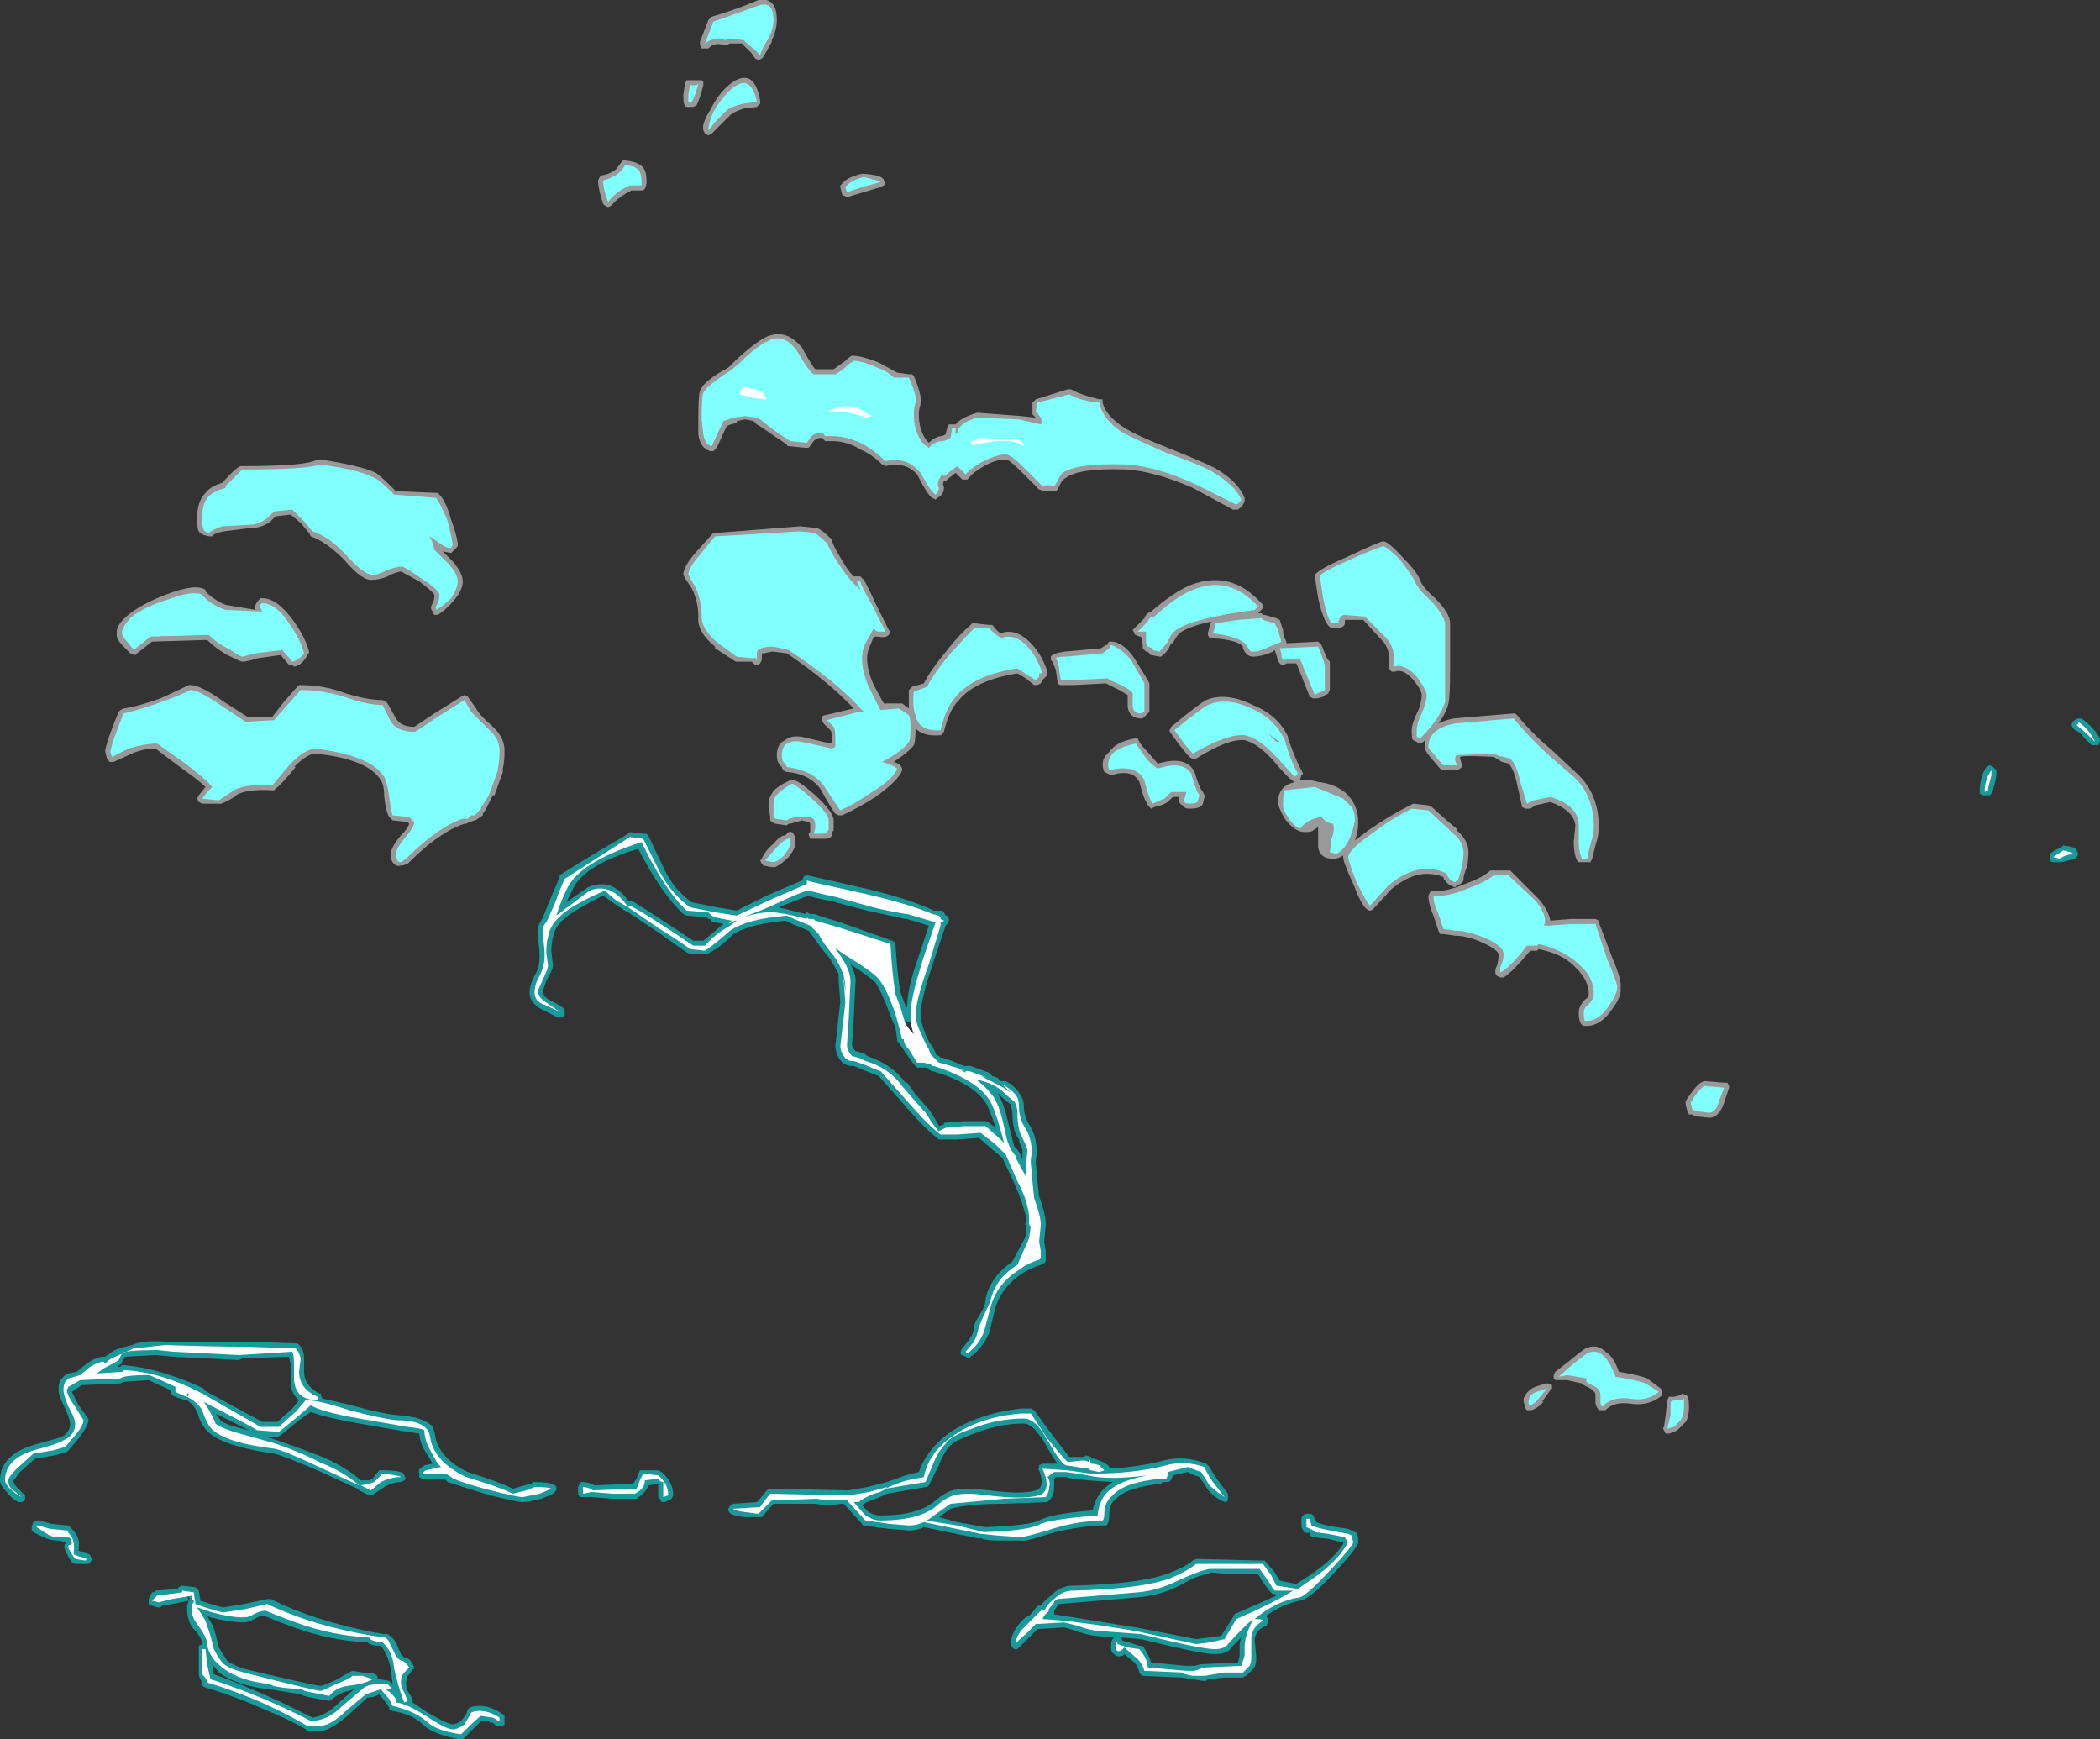 <?xml version="1.0" encoding="UTF-8" standalone="no"?>
<svg xmlns:ffdec="https://www.free-decompiler.com/flash" xmlns:xlink="http://www.w3.org/1999/xlink" ffdec:objectType="shape" height="52.05px" width="62.85px" xmlns="http://www.w3.org/2000/svg">
  <rect width="100%" height="100%" fill="#333333" stroke="none"/>
  <g transform="matrix(1.0, 0.0, 0.0, 1.0, 22.7, 62.55)">
    <path d="M0.4 -61.35 L0.4 -61.3 0.15 -60.85 0.1 -60.8 0.0 -60.75 -0.1 -60.8 -0.2 -60.95 -0.5 -61.25 -0.85 -61.25 -0.95 -61.2 -1.05 -61.2 Q-1.3 -61.3 -1.5 -61.1 L-1.7 -61.1 -1.75 -61.2 -1.75 -61.3 -1.5 -61.95 -1.4 -62.05 Q-0.7 -62.25 0.0 -62.55 L0.05 -62.55 Q0.3 -62.6 0.45 -62.4 0.55 -62.25 0.55 -61.95 0.55 -61.65 0.4 -61.35 M2.45 -56.95 L2.45 -57.0 2.5 -57.05 Q2.65 -57.25 3.1 -57.35 L3.15 -57.35 Q3.75 -57.3 3.75 -57.15 L3.8 -57.05 3.75 -57.0 3.65 -56.95 2.65 -56.65 2.55 -56.7 Q2.5 -56.7 2.5 -56.75 L2.45 -56.95 M0.05 -59.45 L-0.05 -59.35 -0.45 -59.3 Q-0.75 -59.2 -0.85 -59.1 L-1.4 -58.55 -1.5 -58.5 -1.6 -58.55 -1.65 -58.65 Q-1.7 -58.85 -1.45 -59.25 -1.25 -59.65 -1.0 -59.9 -0.6 -60.3 -0.3 -60.2 -0.05 -60.1 0.05 -59.55 L0.05 -59.45 M24.5 -39.4 Q25.15 -38.8 25.15 -37.8 25.15 -37.55 25.05 -37.25 L24.95 -36.85 24.9 -36.75 24.55 -36.75 24.5 -36.8 Q24.4 -37.0 24.4 -37.35 L24.45 -37.85 Q24.4 -38.3 23.7 -38.55 L23.25 -38.45 23.1 -38.35 Q23.05 -38.35 23.0 -38.35 L22.95 -38.35 22.85 -38.4 Q22.85 -38.45 22.7 -39.1 22.6 -39.55 22.45 -39.7 L22.25 -39.75 22.0 -39.9 Q21.15 -39.95 21.0 -39.9 L21.0 -39.85 Q21.05 -39.7 21.05 -39.6 L21.0 -39.55 20.9 -39.5 20.5 -39.5 Q20.45 -39.5 20.4 -39.55 L20.1 -39.9 Q19.9 -40.15 19.95 -40.2 L19.95 -40.4 19.9 -40.35 19.8 -40.3 19.75 -40.3 19.7 -40.35 19.6 -40.4 Q19.55 -40.4 19.55 -40.7 19.55 -40.9 19.75 -41.3 19.85 -41.55 19.85 -41.75 19.85 -41.9 19.6 -42.2 19.3 -42.55 19.05 -42.45 L18.95 -42.45 18.9 -42.5 18.85 -42.6 Q18.95 -43.1 18.65 -43.4 L18.1 -44.0 17.55 -44.0 17.55 -43.9 Q17.55 -43.75 17.2 -43.75 16.95 -43.75 16.75 -44.65 L16.65 -45.3 Q16.6 -45.45 17.65 -45.9 18.6 -46.35 18.7 -46.35 18.85 -46.35 19.3 -45.85 19.7 -45.45 19.8 -45.2 19.85 -45.0 20.25 -44.65 20.7 -44.2 20.7 -43.9 L20.7 -42.55 Q20.7 -41.7 20.65 -41.5 20.6 -41.25 20.35 -40.9 20.55 -41.0 20.8 -41.05 L22.6 -41.2 22.65 -41.2 22.7 -41.15 Q23.2 -40.55 23.75 -40.1 L24.5 -39.4 M25.55 -33.9 Q25.85 -33.2 25.8 -33.0 25.85 -32.75 25.55 -32.35 25.25 -31.9 24.85 -31.85 L24.7 -31.85 Q24.55 -31.9 24.55 -32.25 24.55 -32.45 24.75 -32.65 24.85 -32.7 24.85 -32.8 24.85 -33.2 24.5 -33.55 24.15 -33.95 23.55 -34.1 L23.35 -34.15 23.3 -34.1 23.1 -34.1 Q22.55 -33.45 22.3 -33.3 L22.2 -33.3 22.1 -33.35 Q22.0 -33.45 22.1 -33.65 22.15 -33.8 22.15 -34.0 22.1 -34.15 21.65 -34.35 21.2 -34.55 20.85 -34.55 L20.5 -34.6 Q20.45 -34.6 20.4 -34.6 L20.35 -34.7 20.2 -35.15 Q20.05 -35.5 20.05 -35.75 L20.1 -35.85 20.15 -35.9 20.25 -35.9 Q20.55 -35.85 21.15 -36.1 21.7 -36.3 21.9 -36.5 L22.5 -36.5 23.35 -35.65 Q23.65 -35.3 23.7 -35.0 L24.3 -35.05 25.05 -35.05 25.15 -35.0 25.15 -34.95 25.55 -33.9 M23.55 -34.95 L23.6 -35.0 23.5 -35.0 23.5 -34.95 23.55 -34.95 M28.3 -30.2 L28.9 -30.15 29.0 -30.15 29.05 -30.05 29.05 -30.0 28.9 -29.55 Q28.75 -29.1 28.45 -29.1 L28.0 -29.15 27.95 -29.2 27.85 -29.2 27.8 -29.3 27.75 -29.5 27.75 -29.6 Q28.0 -30.0 28.2 -30.15 L28.3 -30.2 M14.55 -47.55 Q14.5 -47.4 14.35 -47.3 L14.2 -47.3 13.0 -47.95 Q11.85 -48.45 11.0 -48.5 9.6 -48.55 9.2 -48.25 9.1 -48.2 9.05 -48.1 L8.95 -47.9 8.9 -47.85 8.5 -47.85 Q8.45 -47.9 8.4 -47.9 L7.85 -48.45 Q7.5 -48.8 7.4 -48.8 7.1 -48.8 6.75 -48.6 6.4 -48.4 6.3 -48.25 L6.25 -48.2 6.1 -48.2 5.9 -48.4 5.65 -48.2 5.6 -48.15 5.55 -48.15 Q5.5 -48.05 5.55 -48.0 L5.55 -47.95 Q5.55 -47.75 5.35 -47.65 L5.3 -47.6 5.2 -47.65 Q5.05 -47.75 4.75 -48.35 4.4 -48.75 3.8 -48.6 L3.75 -48.65 3.7 -48.65 Q3.4 -48.95 3.05 -49.1 2.65 -49.35 2.2 -49.35 L2.0 -49.35 1.9 -49.45 Q1.75 -49.45 1.65 -49.35 1.55 -49.2 1.5 -49.15 L1.4 -49.15 0.9 -49.2 Q0.85 -49.2 0.85 -49.25 L0.4 -49.55 Q0.05 -49.8 -0.05 -49.85 L-0.15 -49.95 -0.4 -50.0 -0.65 -49.95 -0.65 -49.9 Q-0.85 -49.85 -0.95 -49.8 L-1.25 -49.15 Q-1.3 -49.1 -1.35 -49.05 L-1.45 -49.05 Q-1.75 -49.15 -1.8 -49.55 L-1.8 -50.0 Q-1.8 -50.75 -1.75 -50.85 -1.65 -51.15 -0.9 -51.55 L-0.65 -51.8 Q-0.1 -52.3 0.2 -52.45 0.8 -52.75 1.3 -52.15 1.6 -51.6 1.7 -51.5 L2.25 -51.5 2.6 -51.75 Q2.8 -51.95 2.85 -51.9 3.1 -51.9 3.6 -51.7 L4.15 -51.4 4.5 -51.35 4.6 -51.35 4.65 -51.3 Q4.9 -50.7 4.85 -50.5 L4.85 -50.45 Q4.8 -50.3 4.8 -50.15 4.8 -49.65 5.05 -49.35 L5.1 -49.3 Q5.3 -49.5 5.5 -49.5 L5.6 -49.55 5.65 -49.75 5.7 -49.85 5.9 -49.85 Q6.05 -50.05 6.55 -50.2 L7.85 -50.1 8.3 -50.05 8.2 -50.15 8.2 -50.5 8.3 -50.6 9.25 -50.9 9.35 -50.9 9.55 -50.8 Q9.8 -50.7 10.2 -50.6 L10.3 -50.6 10.3 -50.5 Q10.4 -50.1 10.95 -49.75 11.35 -49.5 12.25 -49.15 13.25 -48.75 13.65 -48.55 14.35 -48.15 14.55 -47.65 L14.55 -47.55 M12.95 -45.05 Q14.15 -45.5 15.05 -44.5 L15.1 -44.45 15.1 -44.35 14.95 -44.2 15.05 -44.2 15.1 -44.15 15.15 -44.15 15.5 -44.05 15.6 -44.0 15.7 -43.7 Q15.7 -43.55 15.75 -43.45 L15.8 -43.35 15.8 -43.3 16.75 -43.35 16.85 -43.25 16.95 -43.0 Q17.0 -42.85 17.1 -42.75 L17.1 -41.9 17.05 -41.8 Q17.0 -41.75 16.95 -41.75 L16.9 -41.7 Q16.75 -41.65 16.7 -41.65 L16.6 -41.65 16.5 -41.7 16.1 -42.7 15.8 -42.7 Q15.75 -42.65 15.7 -42.65 15.65 -42.65 15.6 -42.7 15.55 -42.75 15.5 -42.95 L15.45 -43.1 15.4 -43.05 Q15.05 -42.9 14.8 -42.9 14.65 -42.9 14.55 -43.05 L14.5 -43.15 14.5 -43.2 Q14.35 -43.4 13.6 -43.45 L13.5 -43.45 13.45 -43.55 13.45 -43.6 13.5 -43.8 13.55 -43.95 Q12.85 -43.8 12.6 -43.6 12.5 -43.5 12.4 -43.3 L12.35 -43.3 Q12.25 -43.05 12.1 -42.95 L12.05 -42.9 12.0 -42.9 11.75 -42.95 Q11.7 -42.95 11.7 -43.0 L11.65 -43.05 11.6 -43.05 11.5 -43.15 11.5 -43.25 11.45 -43.5 11.4 -43.5 11.3 -43.55 Q11.25 -43.55 11.25 -43.6 L11.2 -43.7 11.55 -44.05 Q11.6 -44.2 11.75 -44.25 12.45 -44.85 12.95 -45.05 M1.25 -46.8 L1.75 -46.75 Q1.9 -46.7 2.2 -46.4 L2.2 -46.35 Q2.3 -46.1 2.55 -45.7 2.7 -45.45 2.85 -45.3 L3.05 -45.3 3.15 -45.2 Q3.25 -45.05 3.5 -44.5 L3.9 -43.7 3.95 -43.65 3.9 -43.55 Q3.8 -43.45 3.6 -43.5 L3.45 -43.5 3.35 -43.25 Q3.25 -43.05 3.25 -42.85 3.25 -42.5 3.45 -42.05 L3.75 -41.5 4.3 -41.5 4.5 -41.35 Q4.5 -41.6 4.5 -41.9 L4.6 -42.0 4.95 -42.1 Q5.15 -42.5 5.65 -43.1 6.0 -43.55 6.35 -43.85 L6.4 -43.9 6.45 -43.9 6.9 -43.85 7.0 -43.85 Q7.15 -43.65 7.25 -43.6 7.65 -43.75 8.05 -43.4 8.45 -43.05 8.65 -42.45 L8.65 -42.35 8.5 -42.2 8.45 -42.1 8.35 -42.05 8.25 -42.05 8.0 -42.25 7.75 -42.4 Q6.5 -42.2 6.0 -41.6 5.7 -41.3 5.55 -40.65 L5.5 -40.6 Q5.5 -40.55 5.45 -40.55 4.95 -40.5 4.7 -40.75 4.7 -40.35 4.65 -40.25 4.5 -40.05 4.05 -39.75 4.2 -39.7 4.25 -39.65 L4.3 -39.55 4.3 -39.5 Q4.2 -39.2 3.5 -38.7 2.95 -38.35 2.5 -38.15 L2.4 -38.15 2.3 -38.2 Q2.15 -38.4 1.85 -38.95 1.5 -39.4 0.85 -39.45 0.8 -39.45 0.75 -39.5 0.7 -39.55 0.7 -39.6 0.7 -39.55 0.7 -39.6 0.55 -39.7 0.55 -39.95 0.55 -40.3 0.8 -40.4 0.95 -40.55 1.3 -40.5 L2.15 -40.3 2.2 -40.35 2.2 -40.5 Q2.2 -40.65 2.15 -40.7 L1.95 -40.9 1.9 -41.0 Q1.9 -41.05 1.9 -41.1 1.95 -41.15 2.0 -41.15 L2.85 -41.35 Q2.1 -42.15 0.85 -43.0 L0.45 -43.05 0.4 -43.05 0.15 -43.0 0.1 -43.0 0.1 -42.8 0.05 -42.7 Q0.0 -42.65 -0.1 -42.65 L-0.2 -42.75 -0.65 -42.75 Q-0.7 -42.75 -0.75 -42.8 L-1.3 -43.15 -1.3 -43.2 Q-1.85 -43.65 -1.8 -44.1 -1.8 -44.55 -2.0 -44.95 L-2.2 -45.25 -2.25 -45.35 Q-2.25 -45.6 -1.85 -46.05 L-1.4 -46.55 -1.35 -46.6 -1.3 -46.6 1.25 -46.8 M8.8 -42.75 L8.75 -42.8 8.75 -42.9 Q8.8 -43.0 9.15 -43.05 L10.25 -43.15 10.4 -43.25 10.45 -43.25 10.45 -43.3 10.5 -43.35 10.6 -43.35 Q10.95 -43.3 11.25 -42.85 L11.65 -42.2 11.7 -42.1 11.7 -41.25 11.5 -41.05 11.45 -41.05 Q11.1 -41.05 11.05 -41.4 L11.05 -41.75 10.8 -41.9 10.4 -42.1 9.45 -42.05 9.05 -42.05 Q9.0 -42.05 8.95 -42.1 L8.95 -42.15 8.9 -42.5 8.8 -42.75 M11.35 -40.45 L11.4 -40.35 Q11.45 -40.25 11.6 -40.1 L11.95 -39.7 Q12.8 -39.95 13.05 -39.45 13.2 -38.95 13.3 -38.85 L13.35 -38.75 13.35 -38.7 13.3 -38.5 Q13.25 -38.35 12.9 -38.35 12.75 -38.35 12.7 -38.45 12.55 -38.5 12.6 -38.7 L12.4 -38.7 12.25 -38.55 Q12.1 -38.45 11.85 -38.4 L11.75 -38.35 11.7 -38.4 Q11.55 -38.55 11.4 -39.15 11.2 -39.55 10.55 -39.35 L10.35 -39.45 Q10.2 -39.8 10.5 -40.05 10.7 -40.35 11.25 -40.45 L11.35 -40.45 M1.05 -39.2 Q1.2 -39.2 1.7 -38.75 2.25 -38.25 2.25 -38.0 L2.25 -37.7 2.2 -37.65 Q2.25 -37.5 2.05 -37.45 L1.55 -37.45 Q1.5 -37.55 1.5 -37.6 L1.55 -37.65 1.55 -37.85 Q1.55 -37.95 1.5 -37.95 L1.3 -38.0 0.95 -37.9 0.9 -37.9 0.85 -37.85 0.5 -37.9 0.4 -37.95 0.35 -38.0 0.35 -38.1 0.3 -38.45 Q0.3 -38.65 0.4 -38.8 0.5 -39.0 0.95 -39.2 L1.05 -39.2 M0.85 -37.6 L0.9 -37.65 Q1.05 -37.7 1.1 -37.45 L1.1 -37.3 Q1.1 -37.15 0.9 -36.9 0.7 -36.7 0.5 -36.6 L0.4 -36.6 0.15 -36.65 0.1 -36.7 0.05 -36.8 0.1 -36.85 Q0.2 -37.1 0.45 -37.3 0.65 -37.55 0.8 -37.55 L0.85 -37.6 M20.15 -38.4 Q20.7 -37.9 20.9 -37.75 L20.9 -37.7 Q21.25 -37.4 21.25 -37.05 21.25 -36.85 21.2 -36.55 L21.2 -36.6 Q21.1 -36.35 21.1 -36.25 L21.1 -36.2 Q21.05 -36.1 20.9 -36.05 L20.85 -36.0 Q20.65 -36.05 20.55 -36.2 20.5 -36.25 20.5 -36.3 20.3 -36.4 20.0 -36.4 19.5 -36.4 18.95 -35.95 L18.4 -35.35 Q18.35 -35.3 18.3 -35.3 18.25 -35.3 18.2 -35.35 18.05 -35.45 17.8 -36.1 17.5 -36.75 17.5 -36.9 L17.5 -36.95 Q17.35 -36.85 17.2 -36.85 16.8 -36.85 16.75 -37.2 L16.75 -37.8 16.6 -37.7 Q16.55 -37.65 16.35 -37.65 16.05 -37.65 15.75 -38.05 15.55 -38.4 15.55 -38.55 15.55 -38.95 15.9 -39.1 L16.05 -39.15 Q15.9 -39.2 15.4 -39.8 14.95 -40.3 14.55 -40.4 14.05 -40.45 13.1 -39.85 L13.0 -39.85 Q12.95 -39.85 12.9 -39.9 12.7 -40.1 12.35 -40.6 12.3 -40.65 12.3 -40.7 12.35 -40.75 12.35 -40.8 13.2 -41.5 13.4 -41.6 14.0 -41.85 14.8 -41.45 15.55 -41.15 15.85 -40.5 L15.85 -40.45 Q16.1 -39.75 16.25 -39.5 L16.3 -39.4 16.25 -39.35 16.2 -39.2 16.15 -39.2 Q16.4 -39.25 16.75 -39.15 17.25 -39.1 17.6 -38.8 17.95 -38.45 17.95 -37.95 17.95 -37.65 17.85 -37.4 L18.25 -37.7 Q18.9 -38.15 19.5 -38.45 L19.6 -38.5 20.05 -38.45 20.15 -38.4 M22.9 -20.6 L22.9 -20.7 Q23.0 -20.95 23.25 -21.05 L23.55 -21.15 23.65 -21.15 23.75 -21.1 23.75 -21.0 23.7 -20.95 23.45 -20.6 23.5 -20.6 Q23.25 -20.35 23.1 -20.35 L23.0 -20.35 Q22.95 -20.4 22.95 -20.45 L22.9 -20.6 M23.8 -21.3 L23.8 -21.4 23.85 -21.5 24.3 -21.85 Q24.6 -22.1 24.75 -22.2 25.1 -22.35 25.35 -22.1 25.6 -21.95 25.75 -21.5 26.35 -21.4 26.6 -21.3 L27.0 -21.0 27.05 -20.95 27.05 -20.8 Q26.65 -20.45 26.05 -20.55 25.65 -20.6 25.4 -20.4 L25.35 -20.35 25.15 -20.35 Q25.1 -20.4 25.05 -20.55 L25.05 -20.8 Q25.05 -20.9 24.9 -21.0 L24.7 -21.1 24.65 -21.15 24.2 -21.25 23.85 -21.25 23.8 -21.3 M27.65 -20.85 L27.75 -20.8 Q27.85 -20.8 27.85 -20.45 27.85 -20.15 27.75 -20.0 L27.5 -19.75 27.4 -19.7 27.25 -19.65 27.15 -19.65 27.1 -19.75 Q27.05 -19.8 27.1 -19.85 L27.15 -20.2 27.2 -20.65 27.25 -20.75 27.4 -20.75 27.6 -20.8 27.65 -20.85 M-1.85 -60.15 L-1.7 -60.15 -1.65 -60.1 -1.65 -60.0 Q-1.75 -59.6 -1.85 -59.4 L-1.95 -59.35 -2.15 -59.35 Q-2.25 -59.35 -2.25 -59.7 L-2.2 -60.05 -2.15 -60.15 -1.85 -60.15 M-4.75 -57.25 L-4.7 -57.3 Q-4.4 -57.35 -4.25 -57.5 L-4.1 -57.7 -4.05 -57.75 -4.0 -57.75 Q-3.5 -57.7 -3.4 -57.45 -3.35 -57.35 -3.35 -57.1 -3.35 -57.0 -3.4 -56.9 L-3.45 -56.85 -3.8 -56.85 Q-4.2 -56.65 -4.4 -56.4 L-4.5 -56.35 -4.6 -56.4 -4.65 -56.45 Q-4.8 -56.9 -4.8 -57.15 L-4.75 -57.25 M-9.55 -47.75 Q-9.35 -47.55 -9.2 -47.0 -9.05 -46.6 -9.0 -46.3 L-9.0 -46.2 -9.2 -46.0 -9.45 -46.05 -9.15 -45.75 Q-8.85 -45.4 -8.85 -45.15 -8.85 -44.9 -9.1 -44.6 -9.35 -44.3 -9.6 -44.15 L-9.7 -44.15 Q-9.75 -44.2 -9.75 -44.25 -9.85 -44.35 -9.75 -44.5 -9.7 -44.6 -9.7 -44.75 -9.75 -44.85 -10.15 -45.15 L-10.7 -45.45 Q-10.95 -45.4 -11.1 -45.3 -11.35 -45.2 -11.55 -45.2 -11.85 -45.15 -12.4 -45.8 -12.95 -46.35 -13.4 -46.5 L-13.45 -46.6 -13.7 -46.9 -14.0 -47.15 -14.45 -47.1 -14.6 -46.95 Q-14.85 -46.75 -15.2 -46.75 L-16.0 -46.65 Q-16.25 -46.6 -16.3 -46.55 L-16.35 -46.5 -16.45 -46.5 Q-16.7 -46.55 -16.75 -46.65 -16.8 -46.7 -16.8 -47.05 -16.8 -47.55 -16.55 -47.8 -16.4 -48.0 -16.05 -48.1 -15.65 -48.55 -15.5 -48.6 L-15.45 -48.6 Q-13.5 -48.6 -13.2 -48.8 L-13.1 -48.8 Q-11.85 -48.6 -11.45 -48.4 -11.3 -48.3 -10.85 -47.85 L-9.65 -47.8 -9.6 -47.8 -9.55 -47.75 M-17.75 -44.75 Q-16.85 -45.1 -16.55 -44.9 L-16.55 -44.85 Q-16.3 -44.6 -15.95 -44.45 L-15.05 -44.3 Q-15.1 -44.45 -14.95 -44.6 L-14.9 -44.65 -14.85 -44.65 Q-14.4 -44.65 -13.9 -43.95 -13.55 -43.45 -13.45 -43.05 -13.45 -43.0 -13.5 -42.95 -13.65 -42.65 -13.9 -42.6 L-13.95 -42.65 Q-14.0 -42.65 -14.05 -42.65 L-14.3 -42.95 -15.0 -42.85 Q-15.3 -42.75 -15.45 -42.75 -15.5 -42.75 -15.9 -42.95 -16.25 -43.15 -16.5 -43.4 L-18.15 -43.35 -18.6 -43.0 -18.65 -42.95 -18.7 -42.95 -18.8 -43.0 -19.0 -43.2 Q-19.25 -43.45 -19.2 -43.6 -19.25 -43.85 -18.8 -44.2 -18.4 -44.5 -17.75 -44.75 M-13.7 -42.05 Q-13.0 -42.05 -12.35 -41.8 -11.7 -41.6 -11.25 -41.6 L-11.15 -41.55 -11.1 -41.5 -10.85 -41.05 Q-10.7 -40.8 -10.3 -40.8 L-9.7 -41.2 -8.9 -41.7 -8.8 -41.75 -8.7 -41.7 -8.45 -41.35 Q-8.35 -41.15 -8.0 -40.85 -7.6 -40.5 -7.6 -40.1 -7.6 -39.75 -7.65 -39.55 L-7.65 -39.45 -7.9 -38.75 -7.95 -38.75 Q-8.05 -38.55 -8.15 -38.35 -8.2 -38.25 -8.25 -38.2 L-8.25 -38.15 -8.4 -38.05 Q-8.45 -38.0 -8.5 -38.0 L-8.65 -37.95 -8.75 -37.9 -8.8 -37.9 Q-9.55 -37.65 -10.45 -36.75 L-10.5 -36.7 -10.65 -36.65 -10.7 -36.65 Q-10.85 -36.6 -10.95 -36.75 -11.0 -36.8 -11.0 -37.0 -11.0 -37.2 -10.7 -37.55 -10.5 -37.75 -10.45 -37.9 L-10.5 -37.95 -10.95 -38.0 -11.05 -38.1 Q-11.15 -38.25 -11.2 -38.7 -11.2 -39.05 -11.3 -39.2 -11.7 -39.85 -13.3 -40.0 -13.55 -39.95 -13.9 -39.6 L-13.85 -39.6 Q-14.25 -39.1 -14.45 -38.95 L-14.5 -38.9 -14.55 -38.9 Q-15.3 -38.95 -15.65 -38.75 L-15.6 -38.75 Q-16.1 -38.45 -16.15 -38.5 L-16.65 -38.5 -16.75 -38.55 -16.8 -38.65 -16.75 -38.75 -16.55 -39.0 Q-16.75 -39.2 -17.25 -39.55 L-18.05 -40.15 Q-18.4 -40.15 -18.75 -40.0 L-19.3 -39.75 -19.4 -39.75 Q-19.45 -39.75 -19.45 -39.8 L-19.5 -39.85 -19.55 -40.05 -19.55 -40.1 Q-19.5 -40.4 -19.15 -41.25 L-19.1 -41.3 -19.0 -41.35 Q-18.6 -41.4 -17.9 -41.65 -17.35 -41.9 -17.05 -42.05 L-17.0 -42.05 Q-16.7 -42.05 -16.0 -41.55 L-15.3 -41.1 -14.55 -41.1 -14.2 -41.55 -13.8 -42.0 -13.75 -42.05 -13.7 -42.05" fill="#ffffff" fill-opacity="0.502" fill-rule="evenodd" stroke="none"/>
    <path d="M2.6 -56.95 Q2.75 -57.15 3.15 -57.25 3.6 -57.15 3.65 -57.1 L3.1 -56.95 Q2.8 -56.85 2.65 -56.8 L2.6 -56.95 M0.3 -61.4 Q0.1 -61.1 0.05 -60.9 L-0.1 -61.05 -0.45 -61.35 -0.9 -61.4 -1.0 -61.35 Q-1.35 -61.45 -1.6 -61.25 L-1.35 -61.9 Q-0.65 -62.15 0.05 -62.4 0.45 -62.5 0.45 -61.95 0.45 -61.7 0.3 -61.4 M24.4 -39.3 Q25.0 -38.75 25.0 -37.8 25.0 -37.55 24.9 -37.3 L24.8 -36.85 24.65 -36.85 Q24.55 -37.05 24.55 -37.35 L24.55 -37.85 Q24.55 -38.45 23.7 -38.7 L23.2 -38.6 23.0 -38.5 22.8 -39.15 Q22.7 -39.65 22.5 -39.85 L22.3 -39.9 Q22.05 -39.95 22.05 -40.0 L20.9 -39.95 Q20.85 -39.95 20.85 -39.8 L20.9 -39.65 20.5 -39.65 Q20.35 -39.8 20.2 -40.0 20.05 -40.15 20.05 -40.2 20.05 -40.75 20.85 -40.9 L22.6 -41.05 Q23.1 -40.45 23.65 -39.95 L24.4 -39.3 M25.4 -33.85 Q25.7 -33.15 25.7 -33.0 25.7 -32.8 25.45 -32.45 25.15 -32.0 24.8 -32.0 L24.75 -32.0 Q24.7 -32.0 24.7 -32.25 24.7 -32.4 24.85 -32.5 25.0 -32.65 25.0 -32.8 25.0 -33.3 24.6 -33.65 24.2 -34.05 23.55 -34.25 L23.35 -34.3 23.3 -34.25 23.0 -34.25 Q22.5 -33.6 22.2 -33.45 22.2 -33.5 22.2 -33.6 22.3 -33.8 22.3 -34.0 22.3 -34.25 21.7 -34.5 21.2 -34.7 20.85 -34.7 L20.5 -34.75 20.35 -35.2 Q20.2 -35.5 20.2 -35.75 20.6 -35.7 21.2 -35.95 21.75 -36.15 22.0 -36.35 L22.45 -36.35 23.25 -35.6 Q23.55 -35.25 23.55 -34.95 L23.5 -34.85 23.65 -34.85 24.3 -34.9 25.05 -34.9 25.4 -33.85 M28.45 -29.25 L28.05 -29.3 27.95 -29.35 27.9 -29.55 Q28.1 -29.9 28.3 -30.05 L28.9 -30.0 28.75 -29.6 Q28.65 -29.25 28.45 -29.25 M13.55 -48.45 Q14.25 -48.05 14.45 -47.6 14.4 -47.5 14.3 -47.45 L13.1 -48.05 Q11.9 -48.6 11.0 -48.65 9.55 -48.7 9.1 -48.4 9.0 -48.3 8.95 -48.15 L8.85 -48.0 8.5 -48.0 7.95 -48.55 Q7.55 -48.95 7.4 -48.95 7.1 -48.95 6.65 -48.7 6.3 -48.5 6.2 -48.35 L5.95 -48.6 5.55 -48.3 5.5 -48.4 5.5 -48.35 Q5.3 -48.1 5.4 -47.95 5.4 -47.85 5.3 -47.75 5.15 -47.85 4.85 -48.4 4.45 -48.9 3.8 -48.75 3.5 -49.05 3.15 -49.25 2.65 -49.5 2.2 -49.5 L2.0 -49.5 1.95 -49.55 1.95 -49.6 1.9 -49.6 Q1.65 -49.6 1.55 -49.45 L1.45 -49.3 0.95 -49.35 0.5 -49.65 0.05 -50.0 -0.05 -50.05 -0.4 -50.1 -0.75 -50.05 -1.05 -49.95 -1.4 -49.2 Q-1.6 -49.25 -1.65 -49.55 L-1.7 -50.0 Q-1.7 -50.7 -1.65 -50.8 -1.5 -51.05 -0.85 -51.45 L-0.55 -51.7 Q-0.05 -52.2 0.3 -52.35 0.75 -52.6 1.15 -52.05 1.5 -51.45 1.65 -51.35 L2.3 -51.35 Q2.5 -51.45 2.7 -51.65 L2.85 -51.75 Q3.1 -51.75 3.55 -51.55 3.85 -51.45 4.05 -51.25 L4.5 -51.25 Q4.75 -50.7 4.7 -50.5 4.65 -50.35 4.65 -50.15 4.65 -49.6 4.95 -49.25 L5.1 -49.15 Q5.3 -49.35 5.5 -49.35 5.6 -49.35 5.75 -49.45 L5.8 -49.75 5.9 -49.75 5.9 -49.55 5.95 -49.6 Q6.0 -49.9 6.55 -50.05 L7.8 -50.0 8.45 -49.85 Q8.5 -49.9 8.45 -50.05 L8.3 -50.25 8.35 -50.5 9.3 -50.75 9.5 -50.65 Q9.75 -50.55 10.2 -50.5 10.3 -50.0 10.9 -49.6 11.3 -49.4 12.2 -49.0 13.2 -48.65 13.55 -48.45 M11.6 -43.65 L11.35 -43.65 11.65 -43.95 Q11.7 -44.1 11.85 -44.1 12.5 -44.7 13.0 -44.9 14.1 -45.35 14.95 -44.4 L14.85 -44.3 Q13.0 -44.05 12.5 -43.7 12.35 -43.6 12.25 -43.35 12.1 -43.15 12.0 -43.05 L11.8 -43.1 11.8 -43.15 11.65 -43.2 11.6 -43.3 11.6 -43.65 M13.7 -43.9 L14.35 -44.0 15.05 -44.05 15.1 -44.0 Q15.25 -43.95 15.45 -43.9 L15.55 -43.7 Q15.6 -43.5 15.65 -43.35 15.55 -43.3 15.3 -43.2 15.0 -43.05 14.8 -43.05 14.7 -43.05 14.7 -43.1 L14.6 -43.25 Q14.4 -43.5 13.6 -43.6 L13.65 -43.75 Q13.65 -43.9 13.7 -43.9 M16.8 -45.3 Q16.8 -45.4 17.7 -45.8 18.6 -46.2 18.7 -46.2 18.8 -46.2 19.2 -45.8 19.55 -45.35 19.65 -45.15 19.7 -44.95 20.15 -44.55 20.5 -44.15 20.55 -43.9 L20.55 -42.55 Q20.55 -41.75 20.55 -41.55 20.4 -41.05 19.8 -40.45 L19.7 -40.5 19.7 -40.7 Q19.7 -40.9 19.85 -41.2 20.0 -41.55 20.0 -41.75 20.0 -41.9 19.7 -42.3 19.35 -42.7 19.0 -42.6 19.1 -43.15 18.75 -43.5 L18.15 -44.1 17.55 -44.15 Q17.45 -44.15 17.4 -44.05 L17.35 -43.95 17.4 -43.9 17.2 -43.9 Q17.05 -43.9 16.9 -44.65 L16.8 -45.3 M15.6 -43.15 L16.75 -43.2 16.85 -42.95 Q16.9 -42.8 16.95 -42.65 L16.95 -41.9 16.85 -41.85 Q16.7 -41.8 16.65 -41.75 L16.2 -42.85 15.7 -42.8 Q15.65 -42.85 15.65 -43.0 L15.6 -43.15 M2.05 -46.3 Q2.15 -46.05 2.45 -45.6 2.75 -45.15 3.05 -44.9 L2.95 -45.15 3.05 -45.15 Q3.1 -44.95 3.4 -44.45 L3.8 -43.65 3.6 -43.65 Q3.5 -43.65 3.45 -43.75 L3.2 -43.3 Q3.1 -43.1 3.1 -42.85 3.1 -42.45 3.3 -42.0 L3.65 -41.3 4.2 -41.35 4.5 -41.15 Q4.55 -41.05 4.55 -40.8 4.55 -40.4 4.5 -40.35 4.35 -40.1 3.7 -39.75 4.05 -39.65 4.15 -39.55 4.05 -39.25 3.4 -38.85 2.9 -38.5 2.45 -38.3 2.3 -38.5 1.95 -39.05 1.6 -39.5 0.85 -39.6 L0.8 -39.7 Q0.7 -39.75 0.7 -39.95 0.7 -40.45 1.3 -40.35 L2.2 -40.15 2.3 -40.2 Q2.3 -40.25 2.3 -40.5 2.3 -40.7 2.25 -40.8 L2.05 -41.0 3.0 -41.25 3.15 -41.25 Q2.35 -42.15 0.9 -43.1 L0.45 -43.2 Q-0.05 -43.2 -0.05 -43.0 -0.05 -42.75 -0.05 -42.8 -0.1 -42.9 -0.15 -42.85 L-0.65 -42.9 -1.2 -43.3 Q-1.7 -43.7 -1.7 -44.1 -1.7 -44.6 -1.9 -45.0 L-2.1 -45.35 Q-2.1 -45.55 -1.75 -45.95 L-1.3 -46.5 1.25 -46.65 1.7 -46.6 2.05 -46.3 M7.25 -43.45 Q7.6 -43.6 7.95 -43.3 8.3 -43.0 8.5 -42.4 L8.4 -42.4 8.4 -42.3 8.3 -42.2 8.05 -42.35 7.75 -42.55 Q6.45 -42.35 5.9 -41.7 5.6 -41.35 5.45 -40.7 4.8 -40.65 4.7 -41.15 4.6 -41.4 4.65 -41.85 L5.05 -42.0 Q5.25 -42.4 5.75 -43.0 L6.45 -43.75 6.9 -43.75 Q7.1 -43.55 7.2 -43.5 L7.25 -43.45 M9.2 -42.9 L10.3 -43.0 10.5 -43.15 10.55 -43.25 Q10.85 -43.15 11.15 -42.8 L11.55 -42.1 11.55 -41.25 11.45 -41.2 Q11.2 -41.2 11.2 -41.45 L11.2 -41.8 Q11.15 -41.9 10.85 -42.05 10.5 -42.2 10.45 -42.25 L9.45 -42.2 9.05 -42.2 9.0 -42.5 Q9.0 -42.7 8.9 -42.85 8.9 -42.9 9.2 -42.9 M10.5 -39.5 Q10.4 -39.75 10.6 -40.0 10.8 -40.2 11.3 -40.3 L11.5 -40.0 Q11.7 -39.7 11.95 -39.55 12.7 -39.8 12.95 -39.4 13.1 -38.85 13.2 -38.75 L13.15 -38.6 Q13.15 -38.5 12.9 -38.5 12.7 -38.5 12.75 -38.65 12.8 -38.8 12.8 -38.85 L12.35 -38.85 12.15 -38.65 Q12.0 -38.6 11.8 -38.5 11.7 -38.6 11.55 -39.2 11.3 -39.7 10.5 -39.5 M2.1 -38.0 L2.1 -37.7 2.05 -37.7 2.05 -37.65 Q2.05 -37.6 1.85 -37.6 L1.65 -37.6 Q1.7 -37.7 1.7 -37.85 1.7 -38.05 1.55 -38.1 L1.3 -38.1 Q0.95 -38.1 0.85 -38.0 L0.5 -38.05 0.45 -38.15 0.45 -38.45 Q0.45 -38.6 0.5 -38.7 0.65 -38.9 1.0 -39.1 1.15 -39.05 1.6 -38.65 2.1 -38.2 2.1 -38.0 M0.95 -37.5 L0.95 -37.3 Q0.95 -37.2 0.8 -37.0 0.65 -36.8 0.45 -36.75 L0.2 -36.8 0.55 -37.2 Q0.8 -37.45 0.9 -37.45 L0.95 -37.5 M20.05 -38.3 L20.8 -37.6 Q21.1 -37.35 21.1 -37.05 21.1 -36.85 21.05 -36.6 L20.95 -36.25 20.85 -36.15 Q20.7 -36.2 20.65 -36.3 20.6 -36.35 20.6 -36.4 20.35 -36.55 20.0 -36.55 19.45 -36.55 18.85 -36.05 L18.3 -35.45 Q18.2 -35.55 17.9 -36.15 17.65 -36.8 17.65 -36.9 17.65 -37.1 18.35 -37.6 18.95 -38.05 19.55 -38.35 L20.05 -38.3 M17.85 -38.0 Q17.7 -37.2 17.3 -37.0 L17.1 -37.05 17.15 -37.45 Q17.25 -37.7 17.2 -37.9 17.15 -37.9 17.0 -37.95 16.9 -38.05 16.85 -38.1 16.45 -38.05 16.2 -37.75 15.95 -37.9 15.85 -38.1 15.7 -38.3 15.7 -38.45 15.7 -38.8 15.75 -38.9 L16.65 -39.0 17.5 -38.65 17.75 -38.4 Q17.85 -38.25 17.85 -38.0 M14.55 -40.55 Q14.05 -40.6 13.0 -40.0 12.8 -40.2 12.45 -40.7 13.25 -41.35 13.45 -41.45 14.0 -41.7 14.75 -41.35 15.45 -41.05 15.75 -40.4 15.95 -39.7 16.15 -39.4 L16.05 -39.3 Q16.0 -39.35 15.5 -39.9 15.0 -40.45 14.55 -40.55 M15.5 -40.35 L15.6 -40.35 15.25 -40.6 15.5 -40.35 M23.05 -20.65 Q23.1 -20.85 23.3 -20.9 L23.6 -21.0 23.35 -20.7 Q23.2 -20.5 23.05 -20.5 L23.05 -20.65 M23.95 -21.35 L24.4 -21.75 24.8 -22.05 Q25.3 -22.3 25.65 -21.35 26.3 -21.25 26.55 -21.15 L26.95 -20.9 Q26.6 -20.6 26.05 -20.7 25.55 -20.75 25.3 -20.5 25.25 -20.4 25.2 -20.55 L25.2 -20.8 Q25.2 -21.0 24.95 -21.1 24.7 -21.2 24.8 -21.3 L24.2 -21.4 23.95 -21.35 M27.7 -20.45 Q27.7 -20.2 27.6 -20.05 L27.4 -19.85 27.2 -19.8 27.3 -20.2 27.3 -20.6 27.4 -20.65 27.65 -20.65 27.7 -20.7 Q27.7 -20.65 27.7 -20.45 M-3.55 -57.4 Q-3.5 -57.3 -3.5 -57.1 -3.5 -57.05 -3.5 -57.0 L-3.85 -57.0 Q-4.3 -56.8 -4.5 -56.5 -4.65 -56.9 -4.65 -57.15 -4.3 -57.25 -4.15 -57.4 -4.05 -57.5 -4.0 -57.6 -3.65 -57.6 -3.55 -57.4 M-0.9 -59.8 Q-0.25 -60.45 -0.05 -59.5 L-0.45 -59.45 Q-0.85 -59.35 -0.95 -59.25 L-1.25 -58.95 -1.5 -58.65 Q-1.5 -58.85 -1.35 -59.2 -1.15 -59.55 -0.9 -59.8 M-2.05 -60.0 L-1.85 -60.0 -1.8 -60.05 Q-1.9 -59.65 -2.0 -59.5 L-2.1 -59.5 -2.1 -59.7 -2.05 -60.0 M-9.3 -46.95 Q-9.2 -46.55 -9.15 -46.25 L-9.2 -46.15 Q-9.35 -46.15 -9.55 -46.3 -9.75 -46.45 -9.85 -46.5 -9.75 -46.35 -9.7 -46.1 L-9.25 -45.65 Q-9.0 -45.35 -9.0 -45.15 -9.0 -44.95 -9.2 -44.65 -9.45 -44.4 -9.65 -44.3 L-9.65 -44.4 Q-9.55 -44.55 -9.55 -44.75 -9.55 -44.9 -10.1 -45.25 -10.6 -45.6 -10.7 -45.6 -11.0 -45.55 -11.2 -45.45 -11.4 -45.35 -11.55 -45.35 -11.8 -45.35 -12.3 -45.9 -12.85 -46.5 -13.35 -46.65 L-13.6 -46.95 -13.95 -47.3 -14.45 -47.25 Q-14.5 -47.25 -14.7 -47.05 -14.95 -46.85 -15.2 -46.85 L-16.05 -46.8 Q-16.35 -46.7 -16.45 -46.6 -16.6 -46.65 -16.6 -46.7 -16.65 -46.75 -16.65 -47.05 -16.65 -47.5 -16.45 -47.7 -16.3 -47.85 -15.95 -47.95 L-15.95 -48.0 Q-15.55 -48.4 -15.45 -48.5 -13.45 -48.5 -13.15 -48.65 -11.95 -48.5 -11.5 -48.25 -11.35 -48.2 -10.9 -47.75 L-9.65 -47.65 Q-9.5 -47.45 -9.3 -46.95 M-19.05 -43.6 Q-19.05 -43.8 -18.75 -44.1 -18.35 -44.4 -17.7 -44.6 -16.9 -44.9 -16.65 -44.75 -16.4 -44.45 -15.95 -44.3 L-14.85 -44.25 -14.9 -44.35 Q-14.95 -44.45 -14.85 -44.5 -14.45 -44.5 -14.05 -43.9 -13.7 -43.4 -13.6 -43.0 -13.75 -42.8 -13.95 -42.75 L-14.25 -43.1 -15.05 -43.0 -15.45 -42.9 Q-15.5 -42.9 -15.8 -43.1 -16.2 -43.3 -16.45 -43.55 L-18.2 -43.5 -18.7 -43.1 -18.85 -43.3 Q-19.05 -43.5 -19.05 -43.6 M-13.7 -41.9 Q-13.05 -41.9 -12.4 -41.7 -11.7 -41.45 -11.25 -41.45 L-11.0 -40.95 Q-10.8 -40.65 -10.3 -40.65 -10.25 -40.65 -9.6 -41.1 L-8.8 -41.6 -8.6 -41.25 Q-8.45 -41.1 -8.1 -40.75 -7.75 -40.45 -7.75 -40.1 -7.75 -39.75 -7.8 -39.55 L-7.8 -39.5 -8.05 -38.8 Q-8.15 -38.6 -8.3 -38.4 -8.3 -38.3 -8.35 -38.3 L-8.5 -38.15 -8.6 -38.15 -8.7 -38.05 -8.85 -38.05 Q-9.6 -37.8 -10.55 -36.85 L-10.7 -36.75 Q-10.85 -36.75 -10.85 -37.0 -10.85 -37.15 -10.6 -37.45 -10.3 -37.8 -10.3 -37.95 L-10.45 -38.1 -10.95 -38.15 Q-11.0 -38.3 -11.05 -38.7 -11.1 -39.1 -11.2 -39.3 -11.6 -39.95 -13.3 -40.15 -13.6 -40.1 -14.0 -39.7 L-14.55 -39.05 Q-15.35 -39.1 -15.7 -38.9 L-16.15 -38.6 -16.65 -38.65 Q-16.5 -38.85 -16.35 -39.0 -16.5 -39.2 -17.15 -39.7 L-18.0 -40.3 Q-18.35 -40.3 -18.85 -40.15 L-19.35 -39.9 -19.4 -40.05 Q-19.35 -40.35 -19.0 -41.2 -18.55 -41.3 -17.85 -41.55 -17.3 -41.75 -17.0 -41.9 -16.75 -41.9 -16.1 -41.45 L-15.35 -40.95 -14.5 -41.0 -13.7 -41.9" fill="#80ffff" fill-rule="evenodd" stroke="none"/>
    <path d="M2.1 -50.25 Q2.3 -50.35 2.6 -50.4 2.95 -50.4 3.2 -50.2 L3.4 -50.1 3.2 -50.05 Q2.75 -50.25 2.3 -50.2 L2.1 -50.25 M0.15 -50.6 L-0.2 -50.65 -0.55 -50.75 -0.55 -50.85 Q-0.45 -51.0 -0.35 -50.95 L0.1 -50.85 0.25 -50.6 Q0.35 -50.6 0.15 -50.6 M7.95 -49.25 L7.95 -49.2 7.75 -49.3 7.5 -49.35 7.1 -49.35 6.5 -49.25 6.4 -49.2 6.35 -49.35 Q6.5 -49.35 6.6 -49.45 L7.8 -49.4 7.95 -49.25" fill="#ffffff" fill-rule="evenodd" stroke="none"/>
    <path d="M39.35 -40.75 L39.3 -40.85 Q39.3 -40.95 39.4 -41.0 39.45 -41.05 39.5 -41.05 L39.6 -41.05 Q39.95 -40.8 40.15 -40.45 L40.15 -40.35 40.1 -40.25 40.0 -40.25 Q39.95 -40.25 39.9 -40.25 L39.65 -40.5 Q39.55 -40.65 39.4 -40.7 L39.35 -40.75 M36.95 -39.6 L37.05 -39.5 37.05 -39.35 37.0 -39.1 Q36.95 -38.95 36.95 -38.9 L36.9 -38.8 36.85 -38.75 36.65 -38.75 36.55 -38.8 36.55 -38.85 Q36.55 -39.3 36.75 -39.6 L36.85 -39.65 36.95 -39.6 M38.9 -36.75 L38.75 -36.75 Q38.7 -36.75 38.65 -36.8 L38.65 -36.9 Q38.6 -37.0 38.8 -37.1 L39.0 -37.2 39.05 -37.25 Q39.45 -37.2 39.45 -37.1 L39.5 -37.0 39.45 -36.9 39.4 -36.85 39.0 -36.75 38.9 -36.75 M1.45 -36.35 L1.5 -36.35 3.25 -35.95 Q4.5 -35.65 5.25 -35.3 L5.5 -35.3 5.55 -35.25 5.6 -35.15 5.65 -35.15 5.7 -35.05 5.7 -35.0 5.65 -34.9 5.6 -34.85 5.2 -33.65 Q4.85 -32.6 4.85 -32.15 4.85 -32.0 5.0 -31.6 5.1 -31.35 5.2 -31.25 L5.3 -31.05 5.3 -31.0 5.4 -30.95 5.45 -30.9 5.5 -30.9 5.8 -30.8 6.15 -30.65 6.35 -30.65 6.9 -30.45 7.0 -30.35 7.15 -30.3 7.25 -30.2 7.4 -30.2 Q7.75 -30.0 7.85 -29.75 7.95 -29.65 7.95 -29.3 8.0 -29.05 8.1 -28.9 8.4 -28.45 8.3 -27.8 L8.3 -27.75 8.35 -27.2 8.4 -26.75 Q8.6 -26.2 8.6 -25.9 L8.55 -25.4 8.6 -25.1 8.6 -24.85 Q8.6 -24.75 8.45 -24.7 8.15 -24.6 7.9 -24.45 7.3 -24.05 7.1 -23.45 L6.9 -22.65 Q6.7 -22.2 6.35 -21.95 L6.3 -21.9 6.1 -22.0 Q6.05 -22.0 6.05 -22.05 6.05 -22.15 6.1 -22.2 L6.3 -22.45 Q6.45 -22.65 6.45 -22.85 6.45 -22.95 6.65 -23.25 6.8 -23.5 6.8 -23.7 6.95 -24.35 7.6 -24.8 L8.0 -25.55 8.0 -25.9 Q7.95 -25.9 8.0 -25.95 L8.0 -26.15 Q7.9 -26.6 7.65 -27.15 L7.3 -27.9 7.0 -28.15 6.6 -28.5 5.95 -28.45 5.4 -28.45 5.35 -28.5 Q5.05 -28.7 4.35 -29.5 L3.6 -30.35 Q3.45 -30.4 3.1 -30.55 L2.85 -30.65 2.8 -30.65 Q2.55 -30.65 2.4 -30.9 2.3 -31.1 2.3 -31.25 L2.4 -32.15 2.45 -32.55 2.4 -33.2 2.4 -33.4 Q2.3 -33.6 2.15 -33.85 1.85 -34.2 1.65 -34.5 L1.5 -34.7 Q1.0 -34.9 0.8 -35.0 -0.25 -34.9 -0.75 -34.6 -1.2 -34.15 -1.55 -34.0 L-2.05 -34.0 -2.15 -34.05 -3.0 -34.65 -3.9 -35.25 -4.0 -35.3 -4.3 -35.5 -4.65 -35.75 Q-5.35 -35.4 -5.7 -35.15 -6.1 -34.85 -6.15 -34.5 -6.2 -34.3 -6.2 -34.1 L-6.15 -33.65 Q-6.15 -33.55 -6.35 -33.2 L-6.45 -32.9 Q-6.45 -32.75 -6.3 -32.65 -5.9 -32.45 -5.8 -32.35 L-5.8 -32.15 Q-5.85 -32.1 -5.9 -32.1 L-6.0 -32.1 -6.5 -32.35 Q-6.85 -32.55 -6.85 -32.85 -6.85 -33.1 -6.65 -33.45 -6.55 -33.65 -6.55 -33.95 -6.55 -34.1 -6.6 -34.5 -6.65 -34.8 -6.5 -35.0 L-6.45 -35.1 -6.25 -35.6 -5.95 -36.3 -5.95 -36.35 Q-5.85 -36.45 -3.9 -37.6 L-3.85 -37.65 -3.45 -37.6 Q-3.4 -37.6 -3.35 -37.6 L-3.3 -37.55 -2.8 -36.5 Q-2.5 -35.9 -2.0 -35.55 L-1.25 -35.4 -0.65 -35.3 Q-0.35 -35.45 0.25 -35.75 L1.3 -36.2 1.35 -36.3 Q1.35 -36.35 1.45 -36.35 M1.85 -35.65 Q1.6 -35.7 1.5 -35.75 L0.6 -35.4 1.4 -35.2 1.45 -35.25 1.55 -35.2 1.7 -35.2 1.8 -35.15 2.45 -34.95 4.0 -34.4 4.1 -34.35 4.1 -34.3 Q4.15 -33.45 4.25 -32.85 L4.4 -32.45 4.45 -32.4 Q4.45 -32.9 4.7 -33.65 L5.1 -34.85 4.45 -35.05 4.4 -35.05 3.25 -35.3 2.3 -35.55 2.35 -35.55 1.85 -35.65 M3.5 -33.15 Q3.35 -33.3 2.75 -33.7 2.95 -33.35 2.9 -33.1 L2.85 -32.0 2.8 -31.3 Q2.8 -31.2 2.9 -31.1 3.1 -31.05 3.2 -31.0 L3.25 -30.95 Q4.0 -30.7 4.4 -30.15 L4.45 -30.15 4.7 -29.8 5.1 -29.35 Q5.4 -28.9 5.4 -28.85 L5.55 -28.9 5.55 -28.95 6.15 -29.0 6.8 -29.0 6.9 -28.95 7.1 -28.8 Q6.9 -29.4 6.8 -29.55 6.4 -30.15 5.2 -30.5 5.15 -30.5 5.1 -30.55 L5.05 -30.6 4.75 -30.6 4.65 -30.7 4.4 -31.05 4.2 -31.35 Q4.15 -31.35 4.15 -31.45 L4.1 -31.8 3.95 -32.15 Q3.7 -32.85 3.5 -33.15 M4.4 -32.0 L4.45 -31.85 Q4.45 -31.7 4.5 -31.55 L4.75 -31.65 4.6 -31.9 4.55 -31.95 4.4 -32.0 M7.2 -29.75 Q7.35 -29.5 7.45 -29.05 L7.65 -28.25 Q7.85 -28.05 7.85 -27.95 L7.9 -27.85 7.9 -28.15 7.8 -28.4 7.8 -28.45 Q7.6 -28.7 7.6 -29.25 L7.55 -29.5 Q7.4 -29.6 7.2 -29.8 L7.15 -29.85 7.2 -29.75 M12.25 -18.2 L12.1 -18.2 12.05 -18.15 Q11.05 -18.05 10.7 -17.7 10.5 -17.55 10.5 -17.25 10.5 -16.95 10.4 -16.9 L10.2 -16.9 Q9.4 -16.85 8.7 -16.65 7.95 -16.4 7.85 -16.45 L7.15 -16.45 Q6.75 -16.45 6.6 -16.55 L6.65 -16.5 4.95 -16.85 Q4.75 -16.75 4.5 -16.75 L3.9 -16.8 3.5 -16.85 3.15 -16.9 Q3.1 -16.9 3.1 -16.95 L2.55 -17.55 2.5 -17.55 2.05 -17.5 1.7 -17.55 0.45 -17.55 0.1 -17.15 -0.4 -17.15 Q-0.95 -17.2 -0.9 -17.4 L-0.85 -17.5 -0.75 -17.55 -0.05 -17.6 0.0 -17.65 0.25 -17.95 Q0.3 -18.0 0.35 -18.0 L2.7 -17.95 3.25 -18.05 3.85 -18.2 4.4 -18.4 4.8 -18.5 Q5.05 -19.2 5.75 -19.7 6.6 -20.25 7.85 -20.4 L8.15 -20.4 8.25 -20.35 8.8 -19.6 Q9.15 -19.15 9.3 -18.95 L9.75 -18.95 9.8 -19.0 9.95 -18.95 9.95 -18.9 10.05 -18.9 10.3 -18.8 Q10.5 -18.7 10.5 -18.65 L10.5 -18.6 Q11.4 -18.65 12.15 -18.85 12.75 -19.0 13.4 -18.75 L13.5 -18.65 Q13.55 -18.55 13.75 -18.25 L14.05 -17.85 14.05 -17.65 Q14.0 -17.6 13.95 -17.6 L13.85 -17.65 Q13.55 -17.8 13.4 -18.05 L13.2 -18.35 13.05 -18.4 12.85 -18.5 12.4 -18.4 Q12.35 -18.2 12.25 -18.2 M12.6 -15.1 Q12.0 -14.8 11.35 -14.75 L9.0 -14.55 8.95 -14.55 8.95 -14.5 8.85 -14.35 8.85 -14.25 8.8 -14.25 11.3 -13.85 13.1 -13.5 13.5 -13.55 13.85 -13.6 14.2 -14.15 14.25 -14.25 Q14.95 -14.55 15.5 -14.8 L15.45 -14.85 15.4 -14.85 Q15.35 -14.85 15.1 -15.2 L14.95 -15.45 14.0 -15.45 13.5 -15.5 13.5 -15.45 Q13.2 -15.45 12.6 -15.1 M13.1 -15.9 L15.1 -15.85 15.15 -15.85 15.45 -15.5 15.6 -15.25 16.1 -15.15 16.25 -15.25 Q17.15 -15.8 17.5 -16.35 L17.5 -16.4 17.45 -16.4 17.05 -16.5 16.6 -16.55 16.5 -16.6 Q16.5 -16.65 16.5 -16.7 16.45 -16.65 16.35 -16.7 16.3 -16.7 16.3 -16.75 L16.25 -16.85 16.25 -17.1 Q16.25 -17.15 16.3 -17.2 16.35 -17.25 16.4 -17.25 L16.55 -17.25 16.6 -17.2 16.7 -17.0 Q16.9 -16.9 17.65 -16.8 L17.75 -16.75 17.8 -16.75 17.85 -16.7 Q17.95 -16.7 17.95 -16.4 17.95 -16.25 17.2 -15.45 16.45 -14.65 16.2 -14.65 15.7 -14.55 15.2 -14.2 L15.25 -14.1 15.25 -14.0 15.2 -13.9 Q14.9 -13.8 14.85 -13.5 L14.9 -12.95 Q14.9 -12.7 14.8 -12.6 L14.6 -12.4 Q14.55 -12.4 14.5 -12.35 L13.95 -12.35 13.45 -12.3 13.4 -12.25 13.3 -12.25 13.0 -12.3 12.65 -12.35 11.5 -12.4 Q11.45 -12.4 11.45 -12.45 11.4 -12.45 11.4 -12.5 11.35 -12.7 11.25 -12.8 L10.95 -13.05 10.9 -13.0 Q10.7 -12.95 10.65 -13.05 10.55 -13.1 10.55 -13.25 10.55 -13.5 10.65 -13.55 L10.05 -13.6 Q9.75 -13.65 9.5 -13.75 L9.15 -13.85 8.35 -13.8 7.75 -13.2 7.65 -13.2 7.6 -13.25 7.55 -13.35 Q7.55 -13.65 7.8 -13.95 7.95 -14.15 8.1 -14.2 L8.2 -14.3 8.35 -14.5 8.45 -14.5 Q8.55 -14.65 8.75 -14.8 9.05 -15.1 9.4 -15.1 11.5 -15.15 12.35 -15.5 12.75 -15.65 13.0 -15.85 L13.1 -15.9 M3.5 -17.7 Q3.2 -17.6 3.1 -17.5 L3.3 -17.3 3.4 -17.25 Q3.5 -17.2 3.65 -17.2 4.8 -17.2 5.3 -17.65 5.6 -17.9 5.8 -17.95 6.15 -18.05 6.9 -17.95 8.1 -17.8 8.4 -18.0 8.55 -18.15 8.4 -18.55 8.35 -18.6 8.4 -18.65 L8.4 -18.7 8.5 -18.75 Q8.6 -18.75 8.95 -18.75 8.8 -18.95 8.55 -19.4 8.2 -19.95 7.95 -19.95 7.2 -19.95 6.45 -19.65 5.9 -19.45 5.75 -19.3 5.55 -19.1 5.4 -18.7 L5.1 -18.1 5.05 -18.05 5.0 -18.05 3.85 -17.85 Q3.75 -17.8 3.5 -17.7 M5.4 -17.15 L5.95 -17.0 6.8 -16.85 Q8.1 -16.9 8.4 -17.05 8.75 -17.25 10.0 -17.35 10.1 -17.8 10.4 -18.05 L10.6 -18.2 9.85 -18.25 9.5 -18.3 Q9.3 -18.3 9.2 -18.35 L8.9 -18.35 8.85 -18.3 Q8.85 -18.2 8.85 -18.05 8.85 -17.8 8.7 -17.65 L8.65 -17.6 7.35 -17.55 Q6.3 -17.55 5.75 -17.4 L5.4 -17.15 M11.4 -13.3 L11.5 -13.3 Q11.7 -13.0 11.75 -12.8 L12.8 -12.7 13.05 -12.7 13.25 -12.75 13.3 -12.75 14.35 -12.8 14.4 -13.0 14.4 -13.3 Q14.4 -13.4 14.45 -13.55 L14.15 -13.25 Q14.05 -13.05 13.65 -13.05 13.25 -13.05 11.45 -13.5 L10.85 -13.55 10.9 -13.45 11.1 -13.4 11.4 -13.3 M-5.75 -35.55 L-5.1 -36.0 Q-4.4 -36.3 -3.9 -35.6 L-3.8 -35.6 Q-3.3 -35.3 -1.95 -34.4 L-1.65 -34.4 -1.05 -34.9 -1.3 -34.95 -1.4 -34.95 -1.45 -35.05 -1.5 -35.05 -1.55 -35.1 -2.15 -35.15 -2.25 -35.2 Q-2.9 -35.8 -3.6 -37.15 -5.1 -36.7 -5.5 -36.05 L-5.75 -35.55 M-8.2 -17.85 Q-9.15 -18.15 -9.3 -18.2 L-9.4 -18.3 -10.05 -18.3 Q-10.1 -18.3 -10.15 -18.35 L-10.15 -18.45 Q-10.2 -18.6 -10.05 -18.65 L-10.0 -18.7 -9.75 -18.75 -10.05 -19.25 Q-10.15 -19.5 -10.15 -19.65 L-10.5 -19.7 -11.95 -19.95 Q-13.05 -20.15 -13.4 -20.3 L-13.75 -20.05 -14.3 -19.6 -14.4 -19.55 -14.75 -19.55 -14.4 -19.45 Q-13.55 -19.15 -13.05 -18.95 -12.35 -18.65 -11.9 -18.25 L-11.65 -18.25 -11.55 -18.3 -11.35 -18.55 -11.25 -18.55 Q-10.6 -18.55 -10.6 -18.4 L-10.55 -18.3 -10.6 -18.25 -10.7 -18.2 Q-10.95 -18.2 -11.2 -18.05 L-11.5 -17.85 -11.55 -17.8 -11.65 -17.8 -11.95 -17.95 -12.0 -18.0 -13.2 -18.55 Q-14.25 -19.0 -14.5 -19.05 -16.25 -19.3 -16.6 -19.85 L-16.55 -19.8 Q-16.7 -19.95 -16.8 -20.3 -16.9 -20.5 -17.1 -20.65 -17.2 -20.65 -17.3 -20.7 -17.35 -20.7 -17.45 -20.75 L-17.55 -20.8 -17.6 -20.9 -17.6 -20.95 -18.25 -21.25 -19.0 -21.2 -19.1 -21.15 -20.25 -21.1 -20.55 -20.9 -20.35 -20.5 Q-20.05 -20.1 -20.05 -20.05 -20.05 -19.9 -20.35 -19.5 L-20.65 -19.15 -20.7 -19.1 -21.05 -19.0 -21.65 -18.9 -22.1 -18.5 Q-22.25 -18.3 -22.3 -18.25 -22.3 -18.15 -22.2 -18.05 L-21.95 -17.8 -21.95 -17.65 -22.05 -17.6 -22.15 -17.6 Q-22.35 -17.7 -22.5 -17.9 -22.7 -18.1 -22.7 -18.25 -22.7 -19.05 -21.55 -19.35 -21.0 -19.5 -20.85 -19.55 -20.6 -19.7 -20.6 -19.95 -20.6 -20.05 -20.75 -20.4 -20.95 -20.8 -20.95 -20.95 -20.95 -21.2 -20.85 -21.3 L-20.75 -21.4 -20.65 -21.45 -20.4 -21.5 -20.1 -21.75 Q-19.8 -21.95 -19.6 -21.95 L-19.55 -21.95 -19.35 -22.1 Q-19.2 -22.2 -18.75 -22.3 -18.4 -22.45 -17.75 -22.4 -16.3 -22.4 -15.4 -22.4 L-13.85 -22.35 -13.8 -22.35 Q-13.6 -22.2 -13.6 -21.9 L-13.6 -21.5 Q-13.6 -21.1 -13.15 -20.85 L-13.1 -20.85 -13.1 -20.8 -13.05 -20.7 -12.2 -20.5 Q-11.3 -20.25 -10.8 -20.2 -10.0 -20.15 -9.75 -19.85 -9.7 -19.75 -9.65 -19.45 -9.45 -18.85 -8.7 -18.5 -7.75 -18.2 -7.35 -18.0 L-7.0 -18.1 -6.8 -18.15 -6.75 -18.2 -6.7 -18.2 Q-6.1 -18.2 -6.05 -18.05 -6.05 -18.0 -6.05 -17.95 L-6.15 -17.85 Q-6.25 -17.8 -6.5 -17.7 -6.9 -17.6 -7.05 -17.6 -7.25 -17.6 -8.2 -17.85 M-2.55 -17.8 L-2.6 -17.7 -2.8 -17.6 -2.9 -17.6 -2.95 -17.7 -3.0 -17.75 -3.0 -18.15 -3.3 -18.1 Q-3.35 -17.9 -3.65 -17.7 L-4.4 -17.7 -4.95 -17.75 -5.35 -17.75 -5.4 -17.85 -5.4 -18.05 -5.35 -18.15 Q-5.35 -18.2 -5.25 -18.2 -5.1 -18.2 -4.9 -18.1 L-3.75 -18.15 -3.65 -18.3 -3.55 -18.55 -3.0 -18.55 -2.9 -18.5 Q-2.55 -18.2 -2.55 -17.8 M-15.55 -21.85 L-17.5 -21.95 -18.05 -22.0 -18.95 -21.95 -19.05 -21.8 -19.05 -21.75 -19.2 -21.65 -19.1 -21.65 -19.05 -21.7 -19.0 -21.7 Q-17.9 -21.6 -16.6 -21.0 L-16.6 -20.95 -14.85 -20.0 -14.4 -20.0 -13.95 -20.4 -13.75 -20.65 Q-14.0 -20.85 -14.0 -21.2 L-14.0 -21.7 -14.05 -21.95 -15.45 -21.9 -15.55 -21.85 M-20.65 -16.9 L-20.6 -16.85 Q-20.45 -16.7 -20.4 -16.6 -20.3 -16.4 -20.35 -16.15 L-20.25 -16.1 Q-20.0 -16.05 -20.0 -16.0 L-19.95 -15.9 Q-19.95 -15.85 -20.0 -15.8 L-20.05 -15.75 -20.45 -15.75 -20.55 -15.8 Q-20.85 -16.25 -20.75 -16.35 L-20.7 -16.4 -20.95 -16.45 Q-21.2 -16.45 -21.4 -16.55 L-21.7 -16.7 -21.75 -16.75 -21.75 -16.85 Q-21.75 -16.9 -21.7 -17.0 L-21.6 -17.05 -21.55 -17.05 -21.15 -16.95 -20.7 -16.9 -20.65 -16.9 M-18.25 -14.7 L-18.15 -14.9 -18.1 -14.9 -18.05 -14.95 -17.4 -15.0 -17.35 -15.05 -17.25 -15.1 -16.85 -15.05 -16.75 -14.95 -16.7 -14.65 Q-16.1 -14.45 -16.0 -14.45 L-15.4 -14.55 -14.7 -14.7 -14.6 -14.7 Q-13.3 -14.05 -11.5 -13.7 L-11.2 -13.65 Q-11.05 -13.7 -10.85 -13.4 L-10.7 -13.05 -10.6 -12.95 Q-10.45 -12.95 -10.35 -12.75 L-10.3 -12.65 Q-10.3 -12.6 -10.35 -12.6 -10.4 -12.5 -10.5 -12.4 L-10.55 -12.2 Q-10.55 -12.1 -10.5 -11.95 L-10.35 -11.7 -10.35 -11.6 -9.9 -11.3 Q-9.3 -10.95 -9.15 -10.95 -9.05 -10.95 -8.9 -11.05 L-8.75 -11.25 -8.7 -11.4 Q-8.6 -11.5 -8.35 -11.5 -8.0 -11.5 -7.65 -11.25 L-7.6 -11.2 -7.6 -11.05 Q-7.6 -11.0 -7.6 -10.95 L-7.65 -10.9 -7.85 -10.9 -7.95 -11.0 -8.05 -11.0 -8.05 -11.05 -8.3 -11.05 -8.85 -10.5 -8.95 -10.5 Q-9.75 -10.65 -10.05 -10.95 -10.35 -11.25 -10.95 -11.35 L-11.05 -11.4 -11.05 -11.45 -11.15 -11.6 -11.35 -11.85 Q-11.5 -11.75 -11.7 -11.75 L-12.25 -11.25 Q-12.7 -10.85 -13.05 -10.75 L-13.5 -10.75 -13.55 -10.8 Q-14.05 -11.1 -14.8 -11.4 -15.7 -11.8 -16.55 -12.05 L-16.65 -12.1 -16.65 -12.2 -16.75 -12.4 -16.75 -13.3 -16.65 -13.35 Q-16.65 -13.55 -16.95 -13.85 -17.1 -14.1 -17.1 -14.4 L-17.1 -14.5 -17.05 -14.65 -17.55 -14.55 -17.85 -14.5 -17.9 -14.45 -18.0 -14.45 -18.15 -14.5 Q-18.2 -14.5 -18.25 -14.55 L-18.25 -14.7 M-15.25 -19.75 L-16.25 -20.25 -16.1 -20.05 Q-16.0 -19.95 -15.65 -19.85 L-15.25 -19.75 M-17.0 -14.7 L-17.1 -14.8 -17.05 -14.65 -17.05 -14.7 -17.0 -14.7 M-16.4 -14.15 L-16.5 -14.2 -16.45 -14.1 Q-16.35 -14.0 -16.25 -13.65 L-16.15 -13.25 Q-16.0 -13.0 -15.9 -12.85 -15.7 -12.7 -15.35 -12.6 -13.25 -12.1 -13.1 -12.1 -13.05 -12.1 -12.7 -12.25 L-12.25 -12.5 -12.15 -12.55 -11.85 -12.5 Q-11.4 -12.5 -11.4 -12.35 L-11.4 -12.3 -11.35 -12.3 -11.05 -12.25 -10.95 -12.15 -11.0 -12.6 Q-11.1 -13.05 -11.3 -13.3 -11.6 -13.3 -11.7 -13.4 -12.8 -13.45 -13.9 -13.85 -14.45 -14.05 -14.8 -14.2 -14.9 -14.2 -15.0 -14.15 -15.25 -14.0 -15.4 -14.0 -15.8 -14.0 -16.4 -14.15 M-13.4 -11.75 Q-13.65 -11.8 -13.7 -11.85 L-14.65 -12.0 Q-15.6 -12.1 -16.15 -12.5 L-16.35 -12.75 -16.3 -12.45 Q-14.8 -11.9 -13.35 -11.15 -12.95 -11.2 -12.55 -11.6 L-12.1 -12.0 -12.25 -11.95 Q-12.55 -11.9 -12.75 -11.7 L-12.8 -11.7 -12.85 -11.65 -13.4 -11.75" fill="#00ffff" fill-opacity="0.502" fill-rule="evenodd" stroke="none"/>
    <path d="M39.5 -40.9 L39.5 -40.95 Q39.85 -40.7 40.0 -40.35 L39.75 -40.6 39.45 -40.85 39.5 -40.9 M36.85 -39.15 Q36.8 -39.0 36.8 -38.9 L36.7 -38.85 Q36.7 -39.25 36.9 -39.5 L36.9 -39.35 36.85 -39.15 M38.9 -37.0 L39.05 -37.1 Q39.3 -37.05 39.35 -37.0 39.05 -36.95 38.95 -36.85 L38.75 -36.9 38.9 -37.0 M1.75 -35.9 L1.75 -35.9 M0.3 -35.4 L-0.45 -35.1 Q0.0 -35.25 0.35 -35.25 0.7 -35.25 1.45 -35.05 L1.45 -35.1 1.5 -35.05 1.65 -35.05 1.7 -35.0 2.4 -34.8 3.95 -34.3 Q4.0 -33.4 4.1 -32.8 L4.25 -32.4 4.4 -31.9 4.4 -31.85 4.45 -31.85 Q4.5 -31.75 4.65 -31.6 4.55 -31.85 4.55 -32.15 4.55 -32.65 4.85 -33.6 5.0 -34.1 5.3 -34.95 L4.45 -35.2 4.4 -35.2 Q3.55 -35.35 3.25 -35.45 L2.35 -35.7 1.9 -35.8 1.5 -35.9 Q1.35 -35.9 0.3 -35.4 M1.45 -36.2 Q1.6 -36.15 3.2 -35.8 4.5 -35.5 5.2 -35.2 L5.4 -35.15 5.45 -35.1 5.45 -35.05 5.55 -35.0 5.5 -34.95 5.45 -34.95 5.45 -34.85 5.1 -33.7 Q4.7 -32.6 4.7 -32.15 4.7 -31.95 4.9 -31.55 5.0 -31.3 5.1 -31.15 L5.15 -31.0 5.4 -30.75 Q5.85 -30.65 6.2 -30.45 L6.2 -30.5 5.8 -30.65 6.0 -30.55 6.2 -30.5 6.3 -30.5 6.85 -30.3 6.65 -30.35 7.05 -30.15 Q7.35 -30.0 7.55 -29.85 L7.3 -30.1 Q7.65 -29.9 7.75 -29.7 7.8 -29.6 7.8 -29.3 7.85 -29.0 7.95 -28.85 8.25 -28.4 8.15 -27.85 L8.15 -27.75 8.2 -27.2 8.25 -26.7 Q8.45 -26.15 8.45 -25.9 L8.4 -25.4 8.45 -25.1 8.45 -24.9 8.4 -24.85 Q8.05 -24.75 7.8 -24.55 7.15 -24.15 6.95 -23.45 L6.75 -22.7 Q6.6 -22.3 6.25 -22.05 L6.2 -22.1 6.45 -22.4 Q6.55 -22.6 6.6 -22.85 L6.75 -23.2 Q6.9 -23.5 6.95 -23.65 7.1 -24.3 7.75 -24.7 L8.1 -25.5 8.15 -25.85 8.1 -25.9 8.1 -26.15 Q8.05 -26.65 7.75 -27.2 L7.4 -28.0 7.1 -28.3 6.65 -28.65 5.95 -28.6 5.45 -28.6 Q5.1 -28.85 4.45 -29.6 L3.65 -30.5 Q3.6 -30.5 3.15 -30.7 L2.85 -30.8 2.8 -30.8 Q2.65 -30.8 2.55 -30.95 2.45 -31.1 2.45 -31.25 L2.55 -32.1 2.6 -32.55 2.55 -33.2 2.55 -33.3 2.6 -32.85 2.6 -33.0 Q2.6 -33.45 2.25 -33.95 1.95 -34.3 1.8 -34.6 L1.55 -34.85 Q1.05 -35.05 0.85 -35.15 -0.35 -35.05 -0.85 -34.7 -1.3 -34.3 -1.6 -34.1 L-2.05 -34.15 Q-2.3 -34.35 -2.95 -34.75 L-3.9 -35.4 -3.85 -35.45 Q-3.35 -35.2 -1.95 -34.25 L-1.6 -34.25 Q-1.3 -34.6 -0.85 -34.85 L-0.65 -35.0 -0.7 -35.0 -0.9 -34.9 -0.8 -35.0 -1.3 -35.1 -1.4 -35.15 -1.5 -35.25 -2.15 -35.3 Q-2.8 -35.9 -3.5 -37.35 -5.2 -36.8 -5.65 -36.1 -5.75 -35.95 -5.95 -35.45 L-6.05 -35.15 -5.05 -35.9 Q-4.4 -36.15 -3.9 -35.4 L-4.25 -35.6 Q-4.5 -35.8 -4.6 -35.9 -5.4 -35.55 -5.8 -35.25 -6.25 -34.9 -6.3 -34.5 -6.35 -34.35 -6.35 -34.05 L-6.3 -33.65 Q-6.3 -33.55 -6.45 -33.25 L-6.6 -32.9 Q-6.6 -32.7 -6.35 -32.55 -6.0 -32.3 -5.9 -32.25 -6.1 -32.35 -6.45 -32.5 -6.7 -32.6 -6.7 -32.85 -6.7 -33.1 -6.55 -33.35 -6.4 -33.65 -6.4 -33.95 -6.4 -34.15 -6.45 -34.55 -6.5 -34.8 -6.35 -34.95 L-6.3 -35.05 -6.1 -35.5 -5.95 -35.9 -5.8 -36.25 -3.85 -37.5 -3.45 -37.45 -2.95 -36.45 Q-2.6 -35.8 -2.05 -35.4 L-1.3 -35.25 -0.65 -35.15 0.3 -35.6 1.45 -36.1 1.45 -36.2 M4.1 -32.2 Q3.85 -32.95 3.6 -33.25 3.45 -33.45 2.55 -34.0 2.4 -34.1 2.3 -34.2 L2.35 -34.1 Q2.8 -33.5 2.75 -33.1 L2.7 -32.05 2.65 -31.3 Q2.65 -31.1 2.8 -30.95 L3.15 -30.85 3.1 -30.85 3.2 -30.8 Q3.9 -30.6 4.3 -30.05 L4.6 -29.7 5.0 -29.25 Q5.35 -28.7 5.4 -28.7 L5.6 -28.8 6.15 -28.85 6.8 -28.85 7.3 -28.4 7.35 -28.35 7.3 -28.55 Q7.05 -29.45 6.9 -29.65 6.5 -30.25 5.25 -30.65 L5.2 -30.65 5.15 -30.7 4.95 -30.75 4.75 -30.75 4.5 -31.15 Q4.35 -31.3 4.35 -31.45 L4.3 -31.45 4.2 -31.85 4.1 -32.2 M7.3 -29.9 Q7.0 -30.15 6.5 -30.25 6.85 -30.0 7.05 -29.7 7.2 -29.45 7.3 -29.05 7.4 -28.6 7.45 -28.4 L7.55 -28.15 7.7 -27.95 7.7 -27.9 8.0 -27.35 8.0 -27.55 8.05 -28.15 Q8.0 -28.3 7.9 -28.5 7.75 -28.75 7.75 -29.25 7.75 -29.45 7.65 -29.6 7.55 -29.65 7.3 -29.9 M12.05 -18.3 Q10.95 -18.2 10.6 -17.8 10.35 -17.6 10.35 -17.25 10.35 -17.1 10.3 -17.05 L10.2 -17.05 Q9.35 -17.0 8.65 -16.75 7.95 -16.55 7.85 -16.55 L7.15 -16.6 6.65 -16.65 4.95 -17.0 5.0 -17.05 5.95 -16.9 6.75 -16.7 Q8.15 -16.75 8.45 -16.95 8.85 -17.1 10.15 -17.2 10.2 -17.7 10.5 -17.95 10.85 -18.25 11.65 -18.4 10.45 -18.25 9.85 -18.4 L9.55 -18.45 9.2 -18.5 8.85 -18.5 8.65 -18.35 Q8.75 -18.2 8.7 -18.05 8.7 -17.9 8.6 -17.75 L7.35 -17.7 5.75 -17.55 5.25 -17.2 Q4.9 -16.9 4.5 -16.9 L3.9 -16.95 3.2 -17.05 2.65 -17.65 2.05 -17.65 1.75 -17.7 0.4 -17.65 0.0 -17.25 -0.4 -17.3 Q-0.75 -17.35 -0.75 -17.4 L0.05 -17.45 0.15 -17.6 0.35 -17.85 2.7 -17.8 3.3 -17.9 3.85 -18.05 3.8 -18.0 Q4.1 -18.15 4.45 -18.25 L4.95 -18.35 Q5.1 -19.1 5.85 -19.6 6.65 -20.15 7.85 -20.25 L8.15 -20.25 8.65 -19.5 Q9.05 -19.0 9.25 -18.8 L9.75 -18.85 9.9 -18.8 Q9.9 -18.95 9.95 -18.75 10.05 -18.75 10.2 -18.7 L10.35 -18.55 10.2 -18.5 9.95 -18.55 Q9.9 -18.55 9.9 -18.6 L9.85 -18.6 9.2 -18.7 Q9.05 -18.75 8.65 -19.45 8.3 -20.1 7.95 -20.1 7.15 -20.1 6.4 -19.8 5.8 -19.6 5.65 -19.4 5.4 -19.15 5.25 -18.8 L5.0 -18.2 3.8 -18.0 Q3.7 -17.9 3.45 -17.85 3.1 -17.7 3.0 -17.6 L2.85 -17.6 3.2 -17.2 3.3 -17.15 Q3.45 -17.05 3.65 -17.05 4.9 -17.05 5.4 -17.55 5.65 -17.75 5.85 -17.8 6.2 -17.9 6.85 -17.8 8.15 -17.65 8.5 -17.85 8.75 -18.05 8.5 -18.6 L9.25 -18.55 9.95 -18.45 Q11.25 -18.45 12.2 -18.7 12.75 -18.85 13.35 -18.65 13.4 -18.5 13.6 -18.2 L13.95 -17.75 Q13.65 -17.95 13.5 -18.1 L13.25 -18.5 13.1 -18.55 12.85 -18.65 12.25 -18.5 Q12.25 -18.35 12.2 -18.3 L12.05 -18.3 M13.1 -15.75 L15.1 -15.75 15.35 -15.4 15.5 -15.1 16.15 -15.0 16.35 -15.15 Q17.3 -15.75 17.65 -16.4 L17.6 -16.45 17.55 -16.55 17.05 -16.65 16.65 -16.7 Q16.65 -16.75 16.4 -16.85 L16.4 -17.1 16.5 -17.1 16.55 -16.9 Q16.75 -16.8 17.65 -16.65 L17.75 -16.6 17.8 -16.4 Q17.8 -16.3 17.1 -15.55 16.4 -14.8 16.2 -14.75 15.5 -14.65 14.85 -14.1 15.1 -14.1 15.1 -14.05 14.75 -13.85 14.75 -13.5 L14.75 -12.95 Q14.75 -12.8 14.7 -12.7 L14.5 -12.5 13.95 -12.5 13.35 -12.4 13.0 -12.4 Q12.7 -12.45 12.7 -12.5 L11.55 -12.55 Q11.5 -12.75 11.35 -12.9 L10.95 -13.25 10.85 -13.15 Q10.7 -13.1 10.7 -13.25 10.7 -13.55 10.75 -13.35 L11.05 -13.25 11.4 -13.2 Q11.65 -12.9 11.65 -12.65 L12.8 -12.55 13.05 -12.55 13.35 -12.65 14.45 -12.7 14.55 -13.0 14.55 -13.3 Q14.55 -13.45 14.65 -13.75 L14.8 -14.1 Q14.5 -13.85 14.05 -13.35 13.95 -13.2 13.65 -13.2 13.25 -13.2 11.45 -13.65 L10.8 -13.7 10.1 -13.75 Q9.8 -13.8 9.55 -13.9 L9.15 -14.0 8.3 -13.95 8.0 -13.65 Q7.75 -13.45 7.7 -13.35 7.7 -13.6 7.95 -13.85 L8.45 -14.35 8.55 -14.35 Q8.65 -14.55 8.85 -14.7 9.1 -14.95 9.4 -14.95 11.55 -15.0 12.4 -15.35 12.85 -15.55 13.1 -15.75 M12.55 -15.25 Q11.95 -14.95 11.35 -14.9 L8.95 -14.7 Q8.85 -14.65 8.85 -14.6 L8.65 -14.35 8.7 -14.35 8.55 -14.2 8.5 -14.1 Q9.45 -14.05 11.25 -13.75 L13.1 -13.35 13.5 -13.4 13.95 -13.5 14.3 -14.1 Q15.35 -14.55 16.0 -14.95 L15.45 -14.95 Q15.4 -15.0 15.25 -15.25 L15.0 -15.6 13.5 -15.6 Q13.2 -15.55 12.55 -15.25 M8.35 -25.15 L8.3 -25.05 8.35 -25.05 8.35 -25.15 M-8.2 -18.0 Q-9.1 -18.25 -9.2 -18.35 L-9.35 -18.45 -10.05 -18.45 Q-10.05 -18.5 -9.95 -18.55 L-9.5 -18.65 -9.6 -18.75 Q-9.75 -19.0 -9.9 -19.3 -10.0 -19.55 -10.0 -19.75 -10.05 -19.8 -10.5 -19.85 L-11.95 -20.1 Q-13.1 -20.3 -13.4 -20.5 -13.45 -20.45 -13.8 -20.15 L-14.35 -19.7 -15.0 -19.75 Q-15.15 -19.85 -16.6 -20.6 L-16.5 -20.45 Q-16.3 -20.1 -16.25 -19.95 -16.15 -19.85 -15.7 -19.7 L-14.45 -19.35 Q-13.6 -19.05 -13.15 -18.8 -12.4 -18.5 -11.95 -18.1 -12.4 -18.3 -13.15 -18.65 -14.2 -19.15 -14.5 -19.2 -16.15 -19.4 -16.45 -19.9 -16.55 -20.05 -16.65 -20.35 -16.8 -20.6 -17.1 -20.75 L-17.05 -20.8 -17.05 -20.85 -17.1 -20.85 -17.1 -20.75 -17.25 -20.8 -17.45 -20.9 -17.45 -21.05 Q-18.2 -21.4 -18.25 -21.4 -19.0 -21.4 -19.1 -21.3 L-20.3 -21.25 -20.65 -21.05 -20.7 -20.95 Q-20.7 -20.8 -20.45 -20.45 L-20.2 -20.05 Q-20.2 -19.9 -20.45 -19.6 L-20.75 -19.25 -21.1 -19.15 -21.7 -19.05 -22.2 -18.6 Q-22.45 -18.35 -22.45 -18.25 -22.45 -18.05 -22.3 -17.95 L-22.05 -17.75 Q-22.25 -17.85 -22.4 -18.0 -22.55 -18.15 -22.55 -18.25 -22.55 -18.95 -21.5 -19.2 -20.95 -19.35 -20.8 -19.45 -20.45 -19.6 -20.45 -19.95 -20.45 -20.1 -20.65 -20.45 -20.8 -20.8 -20.8 -20.95 -20.8 -21.1 -20.75 -21.2 L-20.65 -21.3 -20.3 -21.4 -20.0 -21.65 Q-19.75 -21.8 -19.6 -21.8 L-19.55 -21.75 Q-19.4 -21.9 -19.25 -21.95 L-18.7 -22.2 -17.75 -22.3 Q-16.3 -22.25 -15.4 -22.25 L-13.85 -22.2 Q-13.75 -22.1 -13.7 -21.9 L-13.75 -21.5 Q-13.75 -21.0 -13.2 -20.75 L-13.2 -20.65 Q-13.85 -20.65 -13.9 -21.25 L-13.9 -21.7 Q-13.9 -22.0 -13.95 -22.1 L-15.55 -22.0 -17.5 -22.1 -18.0 -22.15 Q-18.95 -22.15 -19.05 -22.05 L-19.15 -21.85 Q-19.3 -21.75 -19.6 -21.6 L-19.8 -21.45 -19.0 -21.5 -19.0 -21.55 Q-17.9 -21.5 -16.65 -20.85 L-14.9 -19.85 -14.35 -19.85 Q-14.2 -20.0 -13.85 -20.3 L-13.55 -20.65 Q-13.15 -20.65 -12.25 -20.35 -11.3 -20.1 -10.85 -20.05 -10.1 -20.05 -9.9 -19.75 -9.85 -19.7 -9.8 -19.4 -9.6 -18.75 -8.75 -18.35 -7.75 -18.05 -7.35 -17.85 L-6.95 -17.95 -6.7 -18.05 Q-6.25 -18.05 -6.2 -18.0 L-6.55 -17.85 -7.05 -17.75 Q-7.25 -17.75 -8.2 -18.0 M-11.25 -18.45 Q-10.75 -18.4 -10.7 -18.35 -11.0 -18.35 -11.3 -18.2 L-11.6 -17.95 -11.9 -18.1 -11.65 -18.15 -11.5 -18.2 -11.25 -18.45 M-2.85 -18.2 Q-2.95 -18.2 -3.0 -18.3 L-3.4 -18.25 Q-3.4 -18.0 -3.7 -17.85 L-4.35 -17.85 -4.95 -17.9 -5.0 -17.9 -5.25 -17.85 -5.25 -18.05 Q-5.1 -18.05 -4.95 -17.95 L-3.65 -18.0 Q-3.6 -18.1 -3.55 -18.25 L-3.45 -18.45 -3.0 -18.4 Q-2.7 -18.15 -2.7 -17.8 L-2.85 -17.75 -2.85 -18.2 M-21.2 -16.8 L-20.7 -16.75 -20.55 -16.55 Q-20.45 -16.35 -20.5 -16.05 -20.45 -16.0 -20.25 -15.95 L-20.1 -15.9 -20.15 -15.85 -20.45 -15.9 Q-20.7 -16.25 -20.65 -16.3 L-20.55 -16.35 Q-20.55 -16.5 -20.65 -16.55 L-20.95 -16.55 Q-21.15 -16.55 -21.3 -16.65 L-21.6 -16.85 -21.6 -16.9 -21.55 -16.9 -21.2 -16.8 M-18.0 -14.8 L-17.25 -14.9 -17.25 -14.95 -16.9 -14.9 -16.85 -14.55 Q-16.15 -14.3 -16.0 -14.3 L-15.35 -14.4 -14.7 -14.55 Q-13.35 -13.9 -11.55 -13.6 L-11.2 -13.55 Q-11.1 -13.55 -11.0 -13.3 L-10.85 -13.0 Q-10.75 -12.85 -10.65 -12.85 -10.55 -12.8 -10.45 -12.65 L-10.6 -12.5 Q-10.7 -12.4 -10.7 -12.2 -10.7 -12.05 -10.6 -11.9 L-10.5 -11.65 -10.6 -11.6 Q-10.75 -11.95 -10.9 -12.6 -10.95 -13.15 -11.25 -13.4 -11.65 -13.45 -11.65 -13.55 -12.75 -13.6 -13.85 -14.0 -14.4 -14.2 -14.75 -14.35 -14.9 -14.35 -15.1 -14.25 -15.25 -14.15 -15.4 -14.15 -15.8 -14.15 -16.35 -14.3 L-16.8 -14.45 -16.55 -14.05 Q-16.5 -13.9 -16.4 -13.6 L-16.3 -13.2 Q-16.15 -12.9 -16.0 -12.75 -15.8 -12.6 -15.4 -12.5 -13.25 -11.95 -13.1 -11.95 -13.05 -11.95 -12.65 -12.15 -12.25 -12.3 -12.15 -12.4 L-11.85 -12.4 -11.55 -12.3 Q-11.8 -12.15 -12.3 -12.1 -12.65 -12.05 -12.85 -11.8 L-13.35 -11.9 Q-13.65 -11.95 -13.65 -12.0 -14.55 -12.05 -14.6 -12.15 -15.55 -12.25 -16.05 -12.65 -16.45 -12.95 -16.5 -13.35 -16.5 -13.55 -16.8 -13.95 -17.0 -14.2 -16.95 -14.5 L-16.95 -14.55 -16.9 -14.6 -16.9 -14.65 -16.95 -14.7 -16.95 -14.8 -17.55 -14.7 -17.95 -14.6 -18.15 -14.65 -18.0 -14.8 M-13.5 -10.9 Q-14.0 -11.2 -14.75 -11.55 -15.65 -11.95 -16.5 -12.2 -16.5 -12.3 -16.65 -12.45 L-16.65 -13.2 -16.55 -13.2 -16.5 -12.75 Q-16.45 -12.5 -16.4 -12.3 -14.85 -11.8 -13.4 -11.05 -12.9 -11.05 -12.45 -11.5 L-11.8 -12.05 Q-11.65 -12.15 -11.35 -12.15 L-11.1 -12.15 -11.0 -12.05 -11.0 -12.0 -11.15 -12.0 Q-10.8 -11.75 -10.85 -11.6 -10.6 -11.6 -9.95 -11.2 -9.35 -10.8 -9.15 -10.8 -9.0 -10.8 -8.8 -10.95 L-8.65 -11.2 -8.6 -11.3 Q-8.5 -11.35 -8.35 -11.35 -8.05 -11.35 -7.75 -11.15 L-7.75 -11.05 -7.8 -11.05 -7.85 -11.1 -7.95 -11.15 -8.3 -11.2 Q-8.35 -11.2 -8.9 -10.65 -9.65 -10.75 -9.95 -11.05 -10.3 -11.35 -10.95 -11.5 L-11.05 -11.7 -11.3 -12.0 -11.75 -11.85 -12.35 -11.35 Q-12.75 -10.95 -13.1 -10.9 L-13.5 -10.9" fill="#ffffff" fill-rule="evenodd" stroke="none"/>
  </g>
</svg>
